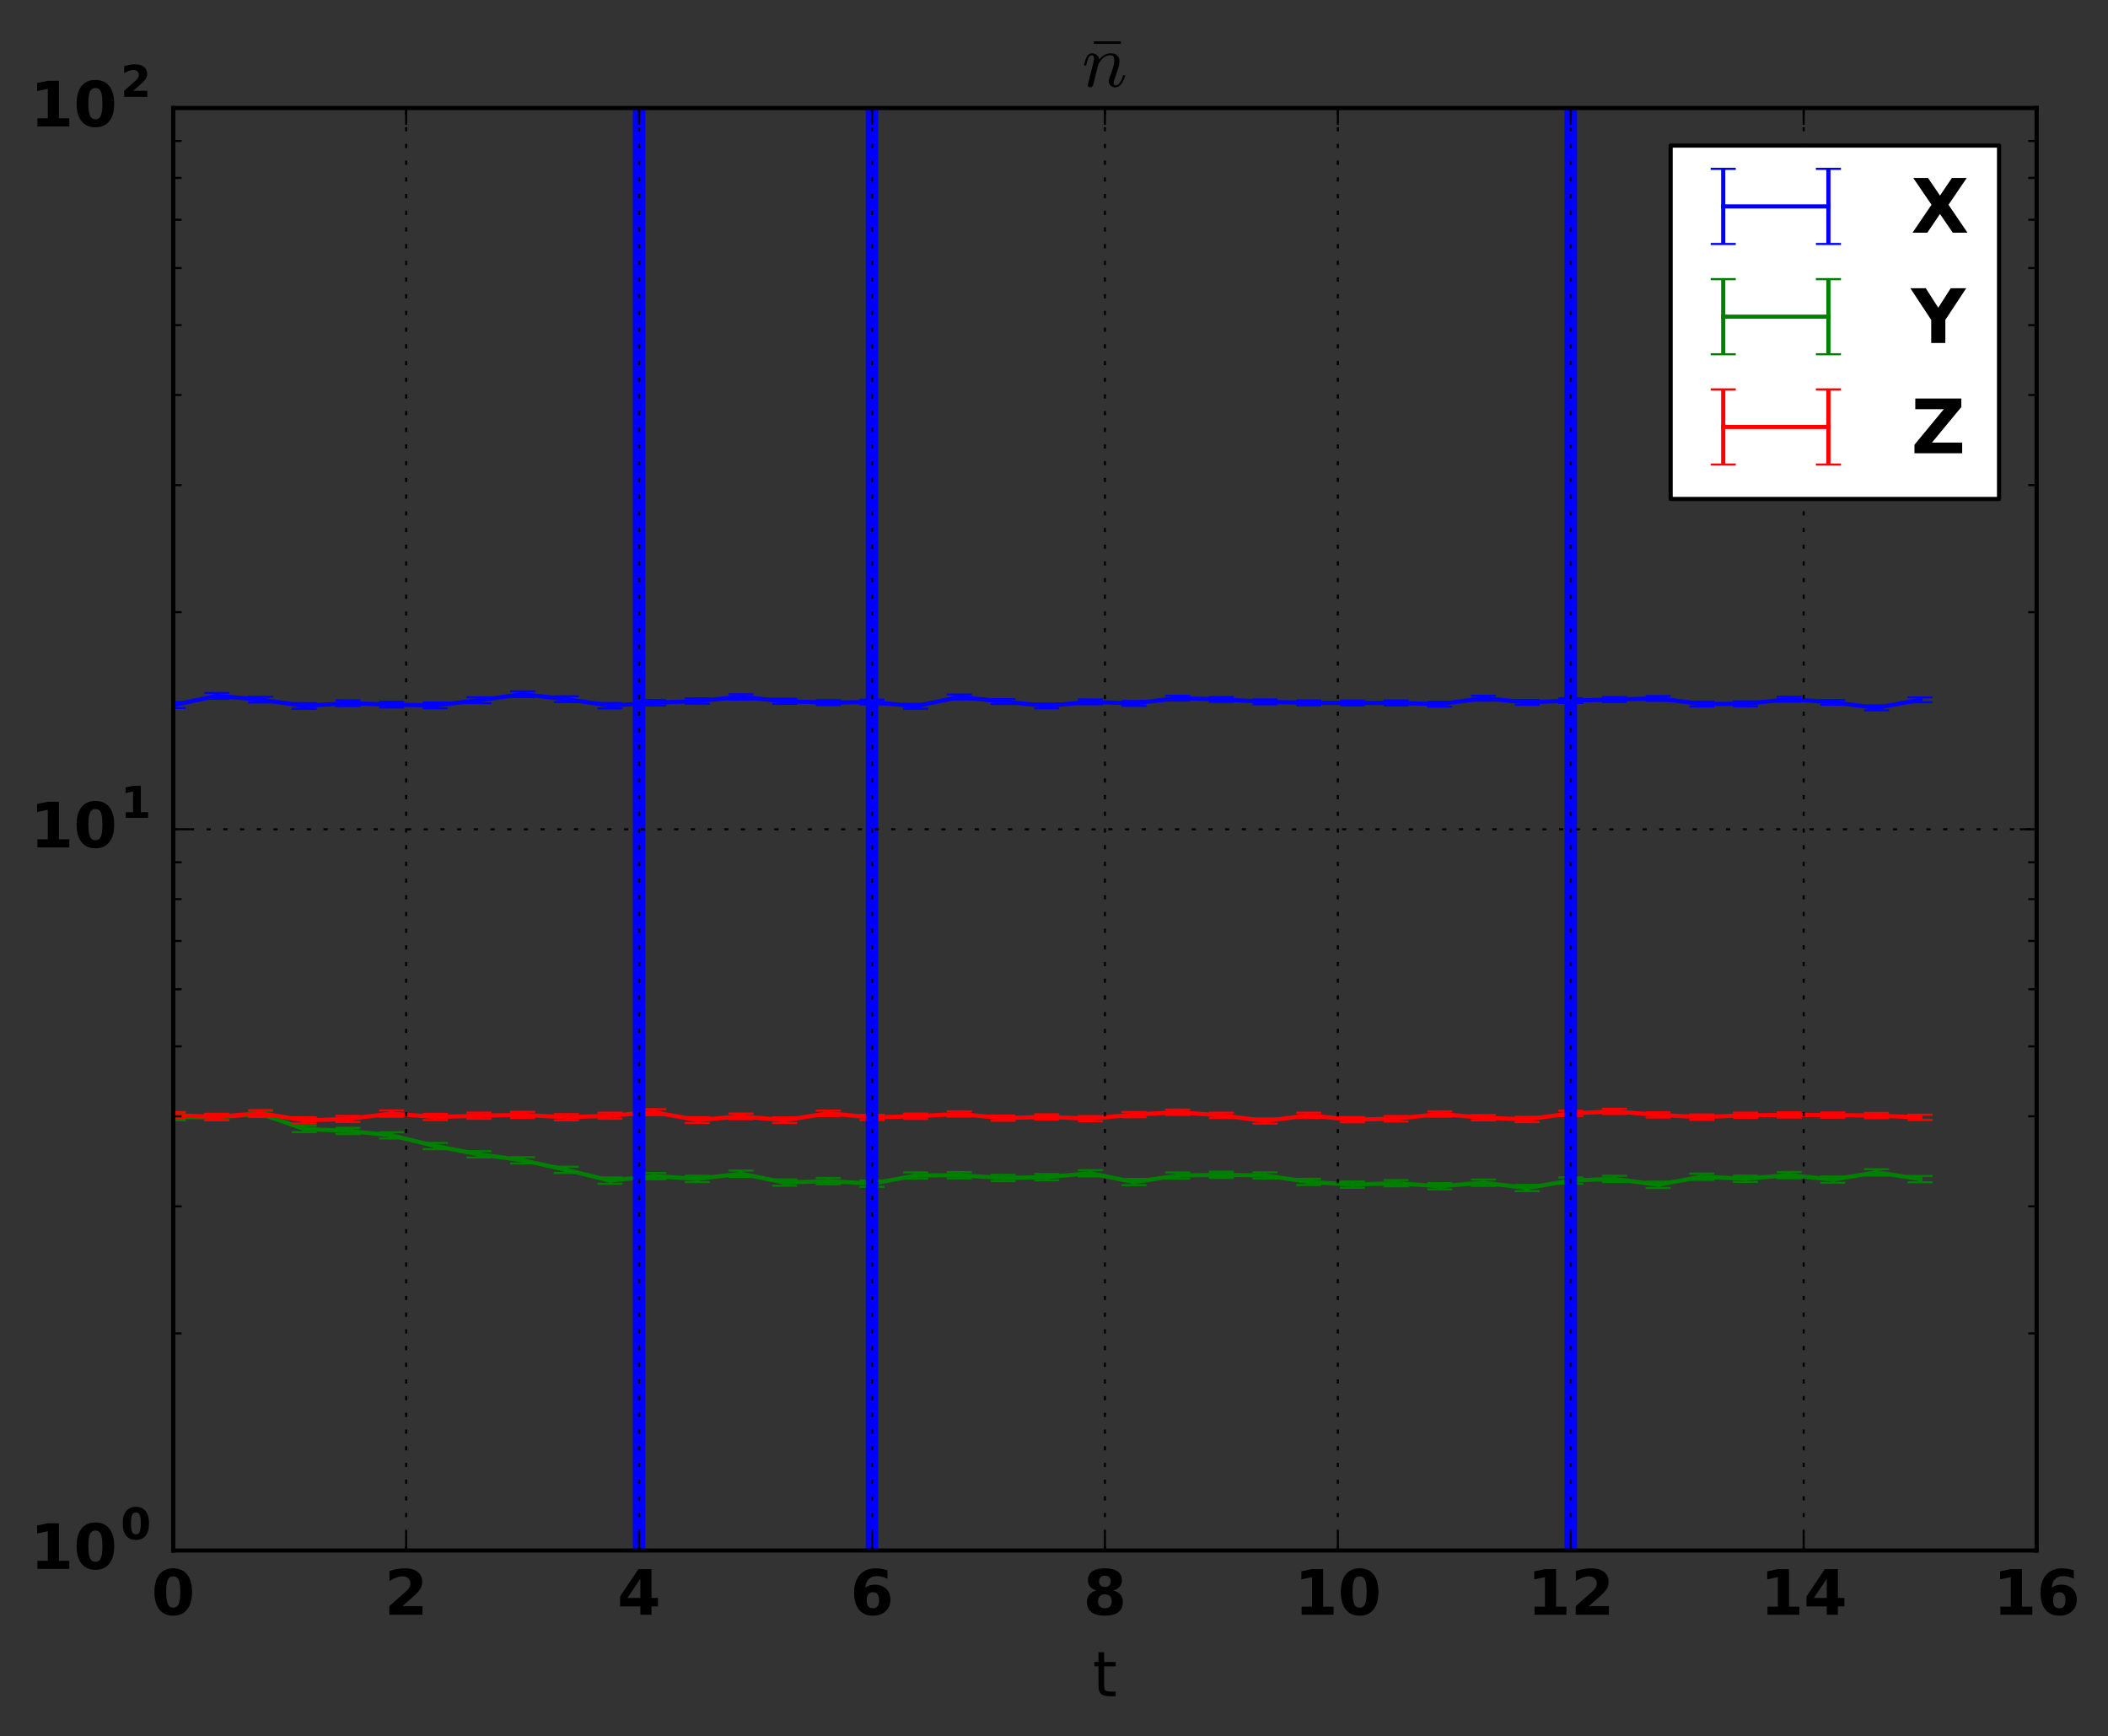 <?xml version="1.0" encoding="utf-8" standalone="no"?>
<!DOCTYPE svg PUBLIC "-//W3C//DTD SVG 1.1//EN"
  "http://www.w3.org/Graphics/SVG/1.1/DTD/svg11.dtd">
<!-- Created with matplotlib (http://matplotlib.org/) -->
<svg height="416pt" version="1.1" viewBox="0 0 505 416" width="505pt" xmlns="http://www.w3.org/2000/svg" xmlns:xlink="http://www.w3.org/1999/xlink">
 <rect x="0" y="0" width="505" height="416" fill="#333333" stroke="none"/>
 <defs>
  <style type="text/css">
*{stroke-linecap:butt;stroke-linejoin:round;stroke-miterlimit:100000;}
  </style>
 </defs>
 <g id="figure_1">
  <g id="patch_1">
   <path d="M 0 416.712 
L 505.537 416.712 
L 505.537 0 
L 0 0 
z
" style="fill:none;"/>
  </g>
  <g id="axes_1">
   <g id="patch_2">
    <path d="M 41.5 371.477 
L 487.9 371.477 
L 487.9 25.877 
L 41.5 25.877 
z
" style="fill:none;"/>
   </g>
   <g id="LineCollection_1">
    <path clip-path="url(#pfa6a128b92)" d="M 41.5 169.627 
L 41.5 168.238 
" style="fill:none;stroke:#0000ff;"/>
    <path clip-path="url(#pfa6a128b92)" d="M 51.962 167.413 
L 51.962 166.028 
" style="fill:none;stroke:#0000ff;"/>
    <path clip-path="url(#pfa6a128b92)" d="M 62.425 168.301 
L 62.425 166.935 
" style="fill:none;stroke:#0000ff;"/>
    <path clip-path="url(#pfa6a128b92)" d="M 72.888 169.804 
L 72.888 168.444 
" style="fill:none;stroke:#0000ff;"/>
    <path clip-path="url(#pfa6a128b92)" d="M 83.35 169.143 
L 83.35 167.786 
" style="fill:none;stroke:#0000ff;"/>
    <path clip-path="url(#pfa6a128b92)" d="M 93.812 169.502 
L 93.812 168.126 
" style="fill:none;stroke:#0000ff;"/>
    <path clip-path="url(#pfa6a128b92)" d="M 104.275 169.695 
L 104.275 168.311 
" style="fill:none;stroke:#0000ff;"/>
    <path clip-path="url(#pfa6a128b92)" d="M 114.737 168.458 
L 114.737 167.077 
" style="fill:none;stroke:#0000ff;"/>
    <path clip-path="url(#pfa6a128b92)" d="M 125.2 167.017 
L 125.2 165.646 
" style="fill:none;stroke:#0000ff;"/>
    <path clip-path="url(#pfa6a128b92)" d="M 135.662 168.189 
L 135.662 166.821 
" style="fill:none;stroke:#0000ff;"/>
    <path clip-path="url(#pfa6a128b92)" d="M 146.125 169.722 
L 146.125 168.415 
" style="fill:none;stroke:#0000ff;"/>
    <path clip-path="url(#pfa6a128b92)" d="M 156.588 169.027 
L 156.588 167.72 
" style="fill:none;stroke:#0000ff;"/>
    <path clip-path="url(#pfa6a128b92)" d="M 167.05 168.6 
L 167.05 167.314 
" style="fill:none;stroke:#0000ff;"/>
    <path clip-path="url(#pfa6a128b92)" d="M 177.512 167.602 
L 177.512 166.339 
" style="fill:none;stroke:#0000ff;"/>
    <path clip-path="url(#pfa6a128b92)" d="M 187.975 168.617 
L 187.975 167.409 
" style="fill:none;stroke:#0000ff;"/>
    <path clip-path="url(#pfa6a128b92)" d="M 198.438 168.935 
L 198.438 167.74 
" style="fill:none;stroke:#0000ff;"/>
    <path clip-path="url(#pfa6a128b92)" d="M 208.9 168.77 
L 208.9 167.616 
" style="fill:none;stroke:#0000ff;"/>
    <path clip-path="url(#pfa6a128b92)" d="M 219.363 169.797 
L 219.363 168.628 
" style="fill:none;stroke:#0000ff;"/>
    <path clip-path="url(#pfa6a128b92)" d="M 229.825 167.574 
L 229.825 166.406 
" style="fill:none;stroke:#0000ff;"/>
    <path clip-path="url(#pfa6a128b92)" d="M 240.287 168.646 
L 240.287 167.505 
" style="fill:none;stroke:#0000ff;"/>
    <path clip-path="url(#pfa6a128b92)" d="M 250.75 169.702 
L 250.75 168.553 
" style="fill:none;stroke:#0000ff;"/>
    <path clip-path="url(#pfa6a128b92)" d="M 261.212 168.717 
L 261.212 167.579 
" style="fill:none;stroke:#0000ff;"/>
    <path clip-path="url(#pfa6a128b92)" d="M 271.675 169.102 
L 271.675 167.952 
" style="fill:none;stroke:#0000ff;"/>
    <path clip-path="url(#pfa6a128b92)" d="M 282.137 167.835 
L 282.137 166.68 
" style="fill:none;stroke:#0000ff;"/>
    <path clip-path="url(#pfa6a128b92)" d="M 292.6 168.153 
L 292.6 166.992 
" style="fill:none;stroke:#0000ff;"/>
    <path clip-path="url(#pfa6a128b92)" d="M 303.062 168.734 
L 303.062 167.565 
" style="fill:none;stroke:#0000ff;"/>
    <path clip-path="url(#pfa6a128b92)" d="M 313.525 168.974 
L 313.525 167.796 
" style="fill:none;stroke:#0000ff;"/>
    <path clip-path="url(#pfa6a128b92)" d="M 323.988 169.005 
L 323.988 167.838 
" style="fill:none;stroke:#0000ff;"/>
    <path clip-path="url(#pfa6a128b92)" d="M 334.45 169.004 
L 334.45 167.805 
" style="fill:none;stroke:#0000ff;"/>
    <path clip-path="url(#pfa6a128b92)" d="M 344.913 169.29 
L 344.913 168.117 
" style="fill:none;stroke:#0000ff;"/>
    <path clip-path="url(#pfa6a128b92)" d="M 355.375 167.873 
L 355.375 166.694 
" style="fill:none;stroke:#0000ff;"/>
    <path clip-path="url(#pfa6a128b92)" d="M 365.837 168.853 
L 365.837 167.698 
" style="fill:none;stroke:#0000ff;"/>
    <path clip-path="url(#pfa6a128b92)" d="M 376.3 168.42 
L 376.3 167.273 
" style="fill:none;stroke:#0000ff;"/>
    <path clip-path="url(#pfa6a128b92)" d="M 386.762 168.174 
L 386.762 167.013 
" style="fill:none;stroke:#0000ff;"/>
    <path clip-path="url(#pfa6a128b92)" d="M 397.225 167.906 
L 397.225 166.766 
" style="fill:none;stroke:#0000ff;"/>
    <path clip-path="url(#pfa6a128b92)" d="M 407.688 169.244 
L 407.688 168.084 
" style="fill:none;stroke:#0000ff;"/>
    <path clip-path="url(#pfa6a128b92)" d="M 418.15 169.196 
L 418.15 168.047 
" style="fill:none;stroke:#0000ff;"/>
    <path clip-path="url(#pfa6a128b92)" d="M 428.613 168.092 
L 428.613 166.935 
" style="fill:none;stroke:#0000ff;"/>
    <path clip-path="url(#pfa6a128b92)" d="M 439.075 168.841 
L 439.075 167.704 
" style="fill:none;stroke:#0000ff;"/>
    <path clip-path="url(#pfa6a128b92)" d="M 449.538 170.179 
L 449.538 169.006 
" style="fill:none;stroke:#0000ff;"/>
    <path clip-path="url(#pfa6a128b92)" d="M 460 168.244 
L 460 167.086 
" style="fill:none;stroke:#0000ff;"/>
   </g>
   <g id="LineCollection_2">
    <path clip-path="url(#pfa6a128b92)" d="M 41.5 268.388 
L 41.5 266.887 
" style="fill:none;stroke:#008000;"/>
    <path clip-path="url(#pfa6a128b92)" d="M 51.962 268.425 
L 51.962 266.926 
" style="fill:none;stroke:#008000;"/>
    <path clip-path="url(#pfa6a128b92)" d="M 62.425 267.616 
L 62.425 266.116 
" style="fill:none;stroke:#008000;"/>
    <path clip-path="url(#pfa6a128b92)" d="M 72.888 271.236 
L 72.888 269.735 
" style="fill:none;stroke:#008000;"/>
    <path clip-path="url(#pfa6a128b92)" d="M 83.35 271.714 
L 83.35 270.213 
" style="fill:none;stroke:#008000;"/>
    <path clip-path="url(#pfa6a128b92)" d="M 93.812 272.764 
L 93.812 271.267 
" style="fill:none;stroke:#008000;"/>
    <path clip-path="url(#pfa6a128b92)" d="M 104.275 275.324 
L 104.275 273.825 
" style="fill:none;stroke:#008000;"/>
    <path clip-path="url(#pfa6a128b92)" d="M 114.737 277.302 
L 114.737 275.802 
" style="fill:none;stroke:#008000;"/>
    <path clip-path="url(#pfa6a128b92)" d="M 125.2 278.73 
L 125.2 277.229 
" style="fill:none;stroke:#008000;"/>
    <path clip-path="url(#pfa6a128b92)" d="M 135.662 281.027 
L 135.662 279.526 
" style="fill:none;stroke:#008000;"/>
    <path clip-path="url(#pfa6a128b92)" d="M 146.125 283.596 
L 146.125 282.095 
" style="fill:none;stroke:#008000;"/>
    <path clip-path="url(#pfa6a128b92)" d="M 156.588 282.528 
L 156.588 281.028 
" style="fill:none;stroke:#008000;"/>
    <path clip-path="url(#pfa6a128b92)" d="M 167.05 283.193 
L 167.05 281.692 
" style="fill:none;stroke:#008000;"/>
    <path clip-path="url(#pfa6a128b92)" d="M 177.512 281.955 
L 177.512 280.454 
" style="fill:none;stroke:#008000;"/>
    <path clip-path="url(#pfa6a128b92)" d="M 187.975 284.073 
L 187.975 282.572 
" style="fill:none;stroke:#008000;"/>
    <path clip-path="url(#pfa6a128b92)" d="M 198.438 283.734 
L 198.438 282.233 
" style="fill:none;stroke:#008000;"/>
    <path clip-path="url(#pfa6a128b92)" d="M 208.9 284.34 
L 208.9 282.839 
" style="fill:none;stroke:#008000;"/>
    <path clip-path="url(#pfa6a128b92)" d="M 219.363 282.388 
L 219.363 280.887 
" style="fill:none;stroke:#008000;"/>
    <path clip-path="url(#pfa6a128b92)" d="M 229.825 282.321 
L 229.825 280.82 
" style="fill:none;stroke:#008000;"/>
    <path clip-path="url(#pfa6a128b92)" d="M 240.287 282.98 
L 240.287 281.48 
" style="fill:none;stroke:#008000;"/>
    <path clip-path="url(#pfa6a128b92)" d="M 250.75 282.775 
L 250.75 281.274 
" style="fill:none;stroke:#008000;"/>
    <path clip-path="url(#pfa6a128b92)" d="M 261.212 281.853 
L 261.212 280.353 
" style="fill:none;stroke:#008000;"/>
    <path clip-path="url(#pfa6a128b92)" d="M 271.675 283.947 
L 271.675 282.446 
" style="fill:none;stroke:#008000;"/>
    <path clip-path="url(#pfa6a128b92)" d="M 282.137 282.401 
L 282.137 280.9 
" style="fill:none;stroke:#008000;"/>
    <path clip-path="url(#pfa6a128b92)" d="M 292.6 282.213 
L 292.6 280.712 
" style="fill:none;stroke:#008000;"/>
    <path clip-path="url(#pfa6a128b92)" d="M 303.062 282.369 
L 303.062 280.868 
" style="fill:none;stroke:#008000;"/>
    <path clip-path="url(#pfa6a128b92)" d="M 313.525 283.915 
L 313.525 282.414 
" style="fill:none;stroke:#008000;"/>
    <path clip-path="url(#pfa6a128b92)" d="M 323.988 284.574 
L 323.988 283.073 
" style="fill:none;stroke:#008000;"/>
    <path clip-path="url(#pfa6a128b92)" d="M 334.45 284.224 
L 334.45 282.723 
" style="fill:none;stroke:#008000;"/>
    <path clip-path="url(#pfa6a128b92)" d="M 344.913 284.955 
L 344.913 283.454 
" style="fill:none;stroke:#008000;"/>
    <path clip-path="url(#pfa6a128b92)" d="M 355.375 284.111 
L 355.375 282.61 
" style="fill:none;stroke:#008000;"/>
    <path clip-path="url(#pfa6a128b92)" d="M 365.837 285.381 
L 365.837 283.88 
" style="fill:none;stroke:#008000;"/>
    <path clip-path="url(#pfa6a128b92)" d="M 376.3 283.595 
L 376.3 282.094 
" style="fill:none;stroke:#008000;"/>
    <path clip-path="url(#pfa6a128b92)" d="M 386.762 283.189 
L 386.762 281.688 
" style="fill:none;stroke:#008000;"/>
    <path clip-path="url(#pfa6a128b92)" d="M 397.225 284.607 
L 397.225 283.106 
" style="fill:none;stroke:#008000;"/>
    <path clip-path="url(#pfa6a128b92)" d="M 407.688 282.674 
L 407.688 281.173 
" style="fill:none;stroke:#008000;"/>
    <path clip-path="url(#pfa6a128b92)" d="M 418.15 283.155 
L 418.15 281.654 
" style="fill:none;stroke:#008000;"/>
    <path clip-path="url(#pfa6a128b92)" d="M 428.613 282.295 
L 428.613 280.794 
" style="fill:none;stroke:#008000;"/>
    <path clip-path="url(#pfa6a128b92)" d="M 439.075 283.373 
L 439.075 281.873 
" style="fill:none;stroke:#008000;"/>
    <path clip-path="url(#pfa6a128b92)" d="M 449.538 281.623 
L 449.538 280.122 
" style="fill:none;stroke:#008000;"/>
    <path clip-path="url(#pfa6a128b92)" d="M 460 283.251 
L 460 281.75 
" style="fill:none;stroke:#008000;"/>
   </g>
   <g id="LineCollection_3">
    <path clip-path="url(#pfa6a128b92)" d="M 41.5 267.93 
L 41.5 266.435 
" style="fill:none;stroke:#ff0000;"/>
    <path clip-path="url(#pfa6a128b92)" d="M 51.962 268.341 
L 51.962 266.84 
" style="fill:none;stroke:#ff0000;"/>
    <path clip-path="url(#pfa6a128b92)" d="M 62.425 267.455 
L 62.425 265.955 
" style="fill:none;stroke:#ff0000;"/>
    <path clip-path="url(#pfa6a128b92)" d="M 72.888 269.183 
L 72.888 267.683 
" style="fill:none;stroke:#ff0000;"/>
    <path clip-path="url(#pfa6a128b92)" d="M 83.35 268.819 
L 83.35 267.352 
" style="fill:none;stroke:#ff0000;"/>
    <path clip-path="url(#pfa6a128b92)" d="M 93.812 267.556 
L 93.812 266.055 
" style="fill:none;stroke:#ff0000;"/>
    <path clip-path="url(#pfa6a128b92)" d="M 104.275 268.364 
L 104.275 266.863 
" style="fill:none;stroke:#ff0000;"/>
    <path clip-path="url(#pfa6a128b92)" d="M 114.737 268.035 
L 114.737 266.571 
" style="fill:none;stroke:#ff0000;"/>
    <path clip-path="url(#pfa6a128b92)" d="M 125.2 267.846 
L 125.2 266.38 
" style="fill:none;stroke:#ff0000;"/>
    <path clip-path="url(#pfa6a128b92)" d="M 135.662 268.412 
L 135.662 266.927 
" style="fill:none;stroke:#ff0000;"/>
    <path clip-path="url(#pfa6a128b92)" d="M 146.125 268.028 
L 146.125 266.585 
" style="fill:none;stroke:#ff0000;"/>
    <path clip-path="url(#pfa6a128b92)" d="M 156.588 267.171 
L 156.588 265.744 
" style="fill:none;stroke:#ff0000;"/>
    <path clip-path="url(#pfa6a128b92)" d="M 167.05 269.04 
L 167.05 267.67 
" style="fill:none;stroke:#ff0000;"/>
    <path clip-path="url(#pfa6a128b92)" d="M 177.512 268.143 
L 177.512 266.807 
" style="fill:none;stroke:#ff0000;"/>
    <path clip-path="url(#pfa6a128b92)" d="M 187.975 269.041 
L 187.975 267.717 
" style="fill:none;stroke:#ff0000;"/>
    <path clip-path="url(#pfa6a128b92)" d="M 198.438 267.38 
L 198.438 266.095 
" style="fill:none;stroke:#ff0000;"/>
    <path clip-path="url(#pfa6a128b92)" d="M 208.9 268.344 
L 208.9 267.092 
" style="fill:none;stroke:#ff0000;"/>
    <path clip-path="url(#pfa6a128b92)" d="M 219.363 268.07 
L 219.363 266.804 
" style="fill:none;stroke:#ff0000;"/>
    <path clip-path="url(#pfa6a128b92)" d="M 229.825 267.522 
L 229.825 266.254 
" style="fill:none;stroke:#ff0000;"/>
    <path clip-path="url(#pfa6a128b92)" d="M 240.287 268.51 
L 240.287 267.259 
" style="fill:none;stroke:#ff0000;"/>
    <path clip-path="url(#pfa6a128b92)" d="M 250.75 268.21 
L 250.75 266.976 
" style="fill:none;stroke:#ff0000;"/>
    <path clip-path="url(#pfa6a128b92)" d="M 261.212 268.639 
L 261.212 267.405 
" style="fill:none;stroke:#ff0000;"/>
    <path clip-path="url(#pfa6a128b92)" d="M 271.675 267.666 
L 271.675 266.419 
" style="fill:none;stroke:#ff0000;"/>
    <path clip-path="url(#pfa6a128b92)" d="M 282.137 267.107 
L 282.137 265.839 
" style="fill:none;stroke:#ff0000;"/>
    <path clip-path="url(#pfa6a128b92)" d="M 292.6 267.865 
L 292.6 266.581 
" style="fill:none;stroke:#ff0000;"/>
    <path clip-path="url(#pfa6a128b92)" d="M 303.062 269.193 
L 303.062 267.94 
" style="fill:none;stroke:#ff0000;"/>
    <path clip-path="url(#pfa6a128b92)" d="M 313.525 267.874 
L 313.525 266.583 
" style="fill:none;stroke:#ff0000;"/>
    <path clip-path="url(#pfa6a128b92)" d="M 323.988 268.886 
L 323.988 267.636 
" style="fill:none;stroke:#ff0000;"/>
    <path clip-path="url(#pfa6a128b92)" d="M 334.45 268.692 
L 334.45 267.375 
" style="fill:none;stroke:#ff0000;"/>
    <path clip-path="url(#pfa6a128b92)" d="M 344.913 267.534 
L 344.913 266.254 
" style="fill:none;stroke:#ff0000;"/>
    <path clip-path="url(#pfa6a128b92)" d="M 355.375 268.421 
L 355.375 267.147 
" style="fill:none;stroke:#ff0000;"/>
    <path clip-path="url(#pfa6a128b92)" d="M 365.837 268.826 
L 365.837 267.564 
" style="fill:none;stroke:#ff0000;"/>
    <path clip-path="url(#pfa6a128b92)" d="M 376.3 267.375 
L 376.3 266.129 
" style="fill:none;stroke:#ff0000;"/>
    <path clip-path="url(#pfa6a128b92)" d="M 386.762 266.9 
L 386.762 265.649 
" style="fill:none;stroke:#ff0000;"/>
    <path clip-path="url(#pfa6a128b92)" d="M 397.225 267.746 
L 397.225 266.495 
" style="fill:none;stroke:#ff0000;"/>
    <path clip-path="url(#pfa6a128b92)" d="M 407.688 268.286 
L 407.688 267.01 
" style="fill:none;stroke:#ff0000;"/>
    <path clip-path="url(#pfa6a128b92)" d="M 418.15 267.836 
L 418.15 266.568 
" style="fill:none;stroke:#ff0000;"/>
    <path clip-path="url(#pfa6a128b92)" d="M 428.613 267.749 
L 428.613 266.499 
" style="fill:none;stroke:#ff0000;"/>
    <path clip-path="url(#pfa6a128b92)" d="M 439.075 267.78 
L 439.075 266.522 
" style="fill:none;stroke:#ff0000;"/>
    <path clip-path="url(#pfa6a128b92)" d="M 449.538 267.916 
L 449.538 266.653 
" style="fill:none;stroke:#ff0000;"/>
    <path clip-path="url(#pfa6a128b92)" d="M 460 268.337 
L 460 267.07 
" style="fill:none;stroke:#ff0000;"/>
   </g>
   <g id="line2d_1">
    <defs>
     <path d="M 3 0 
L -3 -0 
" id="m5569e17f13" style="stroke:#0000ff;stroke-width:0.5;"/>
    </defs>
    <g clip-path="url(#pfa6a128b92)">
     <use style="fill:#0000ff;stroke:#0000ff;stroke-width:0.5;" x="41.5" xlink:href="#m5569e17f13" y="169.627"/>
     <use style="fill:#0000ff;stroke:#0000ff;stroke-width:0.5;" x="51.962" xlink:href="#m5569e17f13" y="167.413"/>
     <use style="fill:#0000ff;stroke:#0000ff;stroke-width:0.5;" x="62.425" xlink:href="#m5569e17f13" y="168.301"/>
     <use style="fill:#0000ff;stroke:#0000ff;stroke-width:0.5;" x="72.888" xlink:href="#m5569e17f13" y="169.804"/>
     <use style="fill:#0000ff;stroke:#0000ff;stroke-width:0.5;" x="83.35" xlink:href="#m5569e17f13" y="169.143"/>
     <use style="fill:#0000ff;stroke:#0000ff;stroke-width:0.5;" x="93.812" xlink:href="#m5569e17f13" y="169.502"/>
     <use style="fill:#0000ff;stroke:#0000ff;stroke-width:0.5;" x="104.275" xlink:href="#m5569e17f13" y="169.695"/>
     <use style="fill:#0000ff;stroke:#0000ff;stroke-width:0.5;" x="114.737" xlink:href="#m5569e17f13" y="168.458"/>
     <use style="fill:#0000ff;stroke:#0000ff;stroke-width:0.5;" x="125.2" xlink:href="#m5569e17f13" y="167.017"/>
     <use style="fill:#0000ff;stroke:#0000ff;stroke-width:0.5;" x="135.662" xlink:href="#m5569e17f13" y="168.189"/>
     <use style="fill:#0000ff;stroke:#0000ff;stroke-width:0.5;" x="146.125" xlink:href="#m5569e17f13" y="169.722"/>
     <use style="fill:#0000ff;stroke:#0000ff;stroke-width:0.5;" x="156.588" xlink:href="#m5569e17f13" y="169.027"/>
     <use style="fill:#0000ff;stroke:#0000ff;stroke-width:0.5;" x="167.05" xlink:href="#m5569e17f13" y="168.6"/>
     <use style="fill:#0000ff;stroke:#0000ff;stroke-width:0.5;" x="177.512" xlink:href="#m5569e17f13" y="167.602"/>
     <use style="fill:#0000ff;stroke:#0000ff;stroke-width:0.5;" x="187.975" xlink:href="#m5569e17f13" y="168.617"/>
     <use style="fill:#0000ff;stroke:#0000ff;stroke-width:0.5;" x="198.438" xlink:href="#m5569e17f13" y="168.935"/>
     <use style="fill:#0000ff;stroke:#0000ff;stroke-width:0.5;" x="208.9" xlink:href="#m5569e17f13" y="168.77"/>
     <use style="fill:#0000ff;stroke:#0000ff;stroke-width:0.5;" x="219.363" xlink:href="#m5569e17f13" y="169.797"/>
     <use style="fill:#0000ff;stroke:#0000ff;stroke-width:0.5;" x="229.825" xlink:href="#m5569e17f13" y="167.574"/>
     <use style="fill:#0000ff;stroke:#0000ff;stroke-width:0.5;" x="240.287" xlink:href="#m5569e17f13" y="168.646"/>
     <use style="fill:#0000ff;stroke:#0000ff;stroke-width:0.5;" x="250.75" xlink:href="#m5569e17f13" y="169.702"/>
     <use style="fill:#0000ff;stroke:#0000ff;stroke-width:0.5;" x="261.212" xlink:href="#m5569e17f13" y="168.717"/>
     <use style="fill:#0000ff;stroke:#0000ff;stroke-width:0.5;" x="271.675" xlink:href="#m5569e17f13" y="169.102"/>
     <use style="fill:#0000ff;stroke:#0000ff;stroke-width:0.5;" x="282.137" xlink:href="#m5569e17f13" y="167.835"/>
     <use style="fill:#0000ff;stroke:#0000ff;stroke-width:0.5;" x="292.6" xlink:href="#m5569e17f13" y="168.153"/>
     <use style="fill:#0000ff;stroke:#0000ff;stroke-width:0.5;" x="303.062" xlink:href="#m5569e17f13" y="168.734"/>
     <use style="fill:#0000ff;stroke:#0000ff;stroke-width:0.5;" x="313.525" xlink:href="#m5569e17f13" y="168.974"/>
     <use style="fill:#0000ff;stroke:#0000ff;stroke-width:0.5;" x="323.988" xlink:href="#m5569e17f13" y="169.005"/>
     <use style="fill:#0000ff;stroke:#0000ff;stroke-width:0.5;" x="334.45" xlink:href="#m5569e17f13" y="169.004"/>
     <use style="fill:#0000ff;stroke:#0000ff;stroke-width:0.5;" x="344.913" xlink:href="#m5569e17f13" y="169.29"/>
     <use style="fill:#0000ff;stroke:#0000ff;stroke-width:0.5;" x="355.375" xlink:href="#m5569e17f13" y="167.873"/>
     <use style="fill:#0000ff;stroke:#0000ff;stroke-width:0.5;" x="365.837" xlink:href="#m5569e17f13" y="168.853"/>
     <use style="fill:#0000ff;stroke:#0000ff;stroke-width:0.5;" x="376.3" xlink:href="#m5569e17f13" y="168.42"/>
     <use style="fill:#0000ff;stroke:#0000ff;stroke-width:0.5;" x="386.762" xlink:href="#m5569e17f13" y="168.174"/>
     <use style="fill:#0000ff;stroke:#0000ff;stroke-width:0.5;" x="397.225" xlink:href="#m5569e17f13" y="167.906"/>
     <use style="fill:#0000ff;stroke:#0000ff;stroke-width:0.5;" x="407.688" xlink:href="#m5569e17f13" y="169.244"/>
     <use style="fill:#0000ff;stroke:#0000ff;stroke-width:0.5;" x="418.15" xlink:href="#m5569e17f13" y="169.196"/>
     <use style="fill:#0000ff;stroke:#0000ff;stroke-width:0.5;" x="428.613" xlink:href="#m5569e17f13" y="168.092"/>
     <use style="fill:#0000ff;stroke:#0000ff;stroke-width:0.5;" x="439.075" xlink:href="#m5569e17f13" y="168.841"/>
     <use style="fill:#0000ff;stroke:#0000ff;stroke-width:0.5;" x="449.538" xlink:href="#m5569e17f13" y="170.179"/>
     <use style="fill:#0000ff;stroke:#0000ff;stroke-width:0.5;" x="460.0" xlink:href="#m5569e17f13" y="168.244"/>
    </g>
   </g>
   <g id="line2d_2">
    <g clip-path="url(#pfa6a128b92)">
     <use style="fill:#0000ff;stroke:#0000ff;stroke-width:0.5;" x="41.5" xlink:href="#m5569e17f13" y="168.238"/>
     <use style="fill:#0000ff;stroke:#0000ff;stroke-width:0.5;" x="51.962" xlink:href="#m5569e17f13" y="166.028"/>
     <use style="fill:#0000ff;stroke:#0000ff;stroke-width:0.5;" x="62.425" xlink:href="#m5569e17f13" y="166.935"/>
     <use style="fill:#0000ff;stroke:#0000ff;stroke-width:0.5;" x="72.888" xlink:href="#m5569e17f13" y="168.444"/>
     <use style="fill:#0000ff;stroke:#0000ff;stroke-width:0.5;" x="83.35" xlink:href="#m5569e17f13" y="167.786"/>
     <use style="fill:#0000ff;stroke:#0000ff;stroke-width:0.5;" x="93.812" xlink:href="#m5569e17f13" y="168.126"/>
     <use style="fill:#0000ff;stroke:#0000ff;stroke-width:0.5;" x="104.275" xlink:href="#m5569e17f13" y="168.311"/>
     <use style="fill:#0000ff;stroke:#0000ff;stroke-width:0.5;" x="114.737" xlink:href="#m5569e17f13" y="167.077"/>
     <use style="fill:#0000ff;stroke:#0000ff;stroke-width:0.5;" x="125.2" xlink:href="#m5569e17f13" y="165.646"/>
     <use style="fill:#0000ff;stroke:#0000ff;stroke-width:0.5;" x="135.662" xlink:href="#m5569e17f13" y="166.821"/>
     <use style="fill:#0000ff;stroke:#0000ff;stroke-width:0.5;" x="146.125" xlink:href="#m5569e17f13" y="168.415"/>
     <use style="fill:#0000ff;stroke:#0000ff;stroke-width:0.5;" x="156.588" xlink:href="#m5569e17f13" y="167.72"/>
     <use style="fill:#0000ff;stroke:#0000ff;stroke-width:0.5;" x="167.05" xlink:href="#m5569e17f13" y="167.314"/>
     <use style="fill:#0000ff;stroke:#0000ff;stroke-width:0.5;" x="177.512" xlink:href="#m5569e17f13" y="166.339"/>
     <use style="fill:#0000ff;stroke:#0000ff;stroke-width:0.5;" x="187.975" xlink:href="#m5569e17f13" y="167.409"/>
     <use style="fill:#0000ff;stroke:#0000ff;stroke-width:0.5;" x="198.438" xlink:href="#m5569e17f13" y="167.74"/>
     <use style="fill:#0000ff;stroke:#0000ff;stroke-width:0.5;" x="208.9" xlink:href="#m5569e17f13" y="167.616"/>
     <use style="fill:#0000ff;stroke:#0000ff;stroke-width:0.5;" x="219.363" xlink:href="#m5569e17f13" y="168.628"/>
     <use style="fill:#0000ff;stroke:#0000ff;stroke-width:0.5;" x="229.825" xlink:href="#m5569e17f13" y="166.406"/>
     <use style="fill:#0000ff;stroke:#0000ff;stroke-width:0.5;" x="240.287" xlink:href="#m5569e17f13" y="167.505"/>
     <use style="fill:#0000ff;stroke:#0000ff;stroke-width:0.5;" x="250.75" xlink:href="#m5569e17f13" y="168.553"/>
     <use style="fill:#0000ff;stroke:#0000ff;stroke-width:0.5;" x="261.212" xlink:href="#m5569e17f13" y="167.579"/>
     <use style="fill:#0000ff;stroke:#0000ff;stroke-width:0.5;" x="271.675" xlink:href="#m5569e17f13" y="167.952"/>
     <use style="fill:#0000ff;stroke:#0000ff;stroke-width:0.5;" x="282.137" xlink:href="#m5569e17f13" y="166.68"/>
     <use style="fill:#0000ff;stroke:#0000ff;stroke-width:0.5;" x="292.6" xlink:href="#m5569e17f13" y="166.992"/>
     <use style="fill:#0000ff;stroke:#0000ff;stroke-width:0.5;" x="303.062" xlink:href="#m5569e17f13" y="167.565"/>
     <use style="fill:#0000ff;stroke:#0000ff;stroke-width:0.5;" x="313.525" xlink:href="#m5569e17f13" y="167.796"/>
     <use style="fill:#0000ff;stroke:#0000ff;stroke-width:0.5;" x="323.988" xlink:href="#m5569e17f13" y="167.838"/>
     <use style="fill:#0000ff;stroke:#0000ff;stroke-width:0.5;" x="334.45" xlink:href="#m5569e17f13" y="167.805"/>
     <use style="fill:#0000ff;stroke:#0000ff;stroke-width:0.5;" x="344.913" xlink:href="#m5569e17f13" y="168.117"/>
     <use style="fill:#0000ff;stroke:#0000ff;stroke-width:0.5;" x="355.375" xlink:href="#m5569e17f13" y="166.694"/>
     <use style="fill:#0000ff;stroke:#0000ff;stroke-width:0.5;" x="365.837" xlink:href="#m5569e17f13" y="167.698"/>
     <use style="fill:#0000ff;stroke:#0000ff;stroke-width:0.5;" x="376.3" xlink:href="#m5569e17f13" y="167.273"/>
     <use style="fill:#0000ff;stroke:#0000ff;stroke-width:0.5;" x="386.762" xlink:href="#m5569e17f13" y="167.013"/>
     <use style="fill:#0000ff;stroke:#0000ff;stroke-width:0.5;" x="397.225" xlink:href="#m5569e17f13" y="166.766"/>
     <use style="fill:#0000ff;stroke:#0000ff;stroke-width:0.5;" x="407.688" xlink:href="#m5569e17f13" y="168.084"/>
     <use style="fill:#0000ff;stroke:#0000ff;stroke-width:0.5;" x="418.15" xlink:href="#m5569e17f13" y="168.047"/>
     <use style="fill:#0000ff;stroke:#0000ff;stroke-width:0.5;" x="428.613" xlink:href="#m5569e17f13" y="166.935"/>
     <use style="fill:#0000ff;stroke:#0000ff;stroke-width:0.5;" x="439.075" xlink:href="#m5569e17f13" y="167.704"/>
     <use style="fill:#0000ff;stroke:#0000ff;stroke-width:0.5;" x="449.538" xlink:href="#m5569e17f13" y="169.006"/>
     <use style="fill:#0000ff;stroke:#0000ff;stroke-width:0.5;" x="460.0" xlink:href="#m5569e17f13" y="167.086"/>
    </g>
   </g>
   <g id="line2d_3">
    <path clip-path="url(#pfa6a128b92)" d="M 41.5 168.93 
L 51.962 166.718 
L 62.425 167.615 
L 72.888 169.121 
L 83.35 168.462 
L 93.812 168.811 
L 104.275 169 
L 114.737 167.764 
L 125.2 166.329 
L 135.662 167.502 
L 146.125 169.066 
L 156.588 168.371 
L 167.05 167.954 
L 177.512 166.968 
L 187.975 168.011 
L 198.438 168.335 
L 208.9 168.191 
L 219.363 169.21 
L 229.825 166.988 
L 240.287 168.073 
L 250.75 169.126 
L 261.212 168.146 
L 271.675 168.525 
L 282.137 167.255 
L 292.6 167.57 
L 303.062 168.147 
L 313.525 168.383 
L 323.988 168.419 
L 334.45 168.402 
L 344.913 168.702 
L 355.375 167.281 
L 365.837 168.273 
L 376.3 167.844 
L 386.762 167.591 
L 397.225 167.334 
L 407.688 168.662 
L 418.15 168.619 
L 428.613 167.511 
L 439.075 168.27 
L 449.538 169.59 
L 460 167.663 
" style="fill:none;stroke:#0000ff;stroke-linecap:square;"/>
   </g>
   <g id="line2d_4">
    <defs>
     <path d="M 3 0 
L -3 -0 
" id="mfef301cebc" style="stroke:#008000;stroke-width:0.5;"/>
    </defs>
    <g clip-path="url(#pfa6a128b92)">
     <use style="fill:#008000;stroke:#008000;stroke-width:0.5;" x="41.5" xlink:href="#mfef301cebc" y="268.388"/>
     <use style="fill:#008000;stroke:#008000;stroke-width:0.5;" x="51.962" xlink:href="#mfef301cebc" y="268.425"/>
     <use style="fill:#008000;stroke:#008000;stroke-width:0.5;" x="62.425" xlink:href="#mfef301cebc" y="267.616"/>
     <use style="fill:#008000;stroke:#008000;stroke-width:0.5;" x="72.888" xlink:href="#mfef301cebc" y="271.236"/>
     <use style="fill:#008000;stroke:#008000;stroke-width:0.5;" x="83.35" xlink:href="#mfef301cebc" y="271.714"/>
     <use style="fill:#008000;stroke:#008000;stroke-width:0.5;" x="93.812" xlink:href="#mfef301cebc" y="272.764"/>
     <use style="fill:#008000;stroke:#008000;stroke-width:0.5;" x="104.275" xlink:href="#mfef301cebc" y="275.324"/>
     <use style="fill:#008000;stroke:#008000;stroke-width:0.5;" x="114.737" xlink:href="#mfef301cebc" y="277.302"/>
     <use style="fill:#008000;stroke:#008000;stroke-width:0.5;" x="125.2" xlink:href="#mfef301cebc" y="278.73"/>
     <use style="fill:#008000;stroke:#008000;stroke-width:0.5;" x="135.662" xlink:href="#mfef301cebc" y="281.027"/>
     <use style="fill:#008000;stroke:#008000;stroke-width:0.5;" x="146.125" xlink:href="#mfef301cebc" y="283.596"/>
     <use style="fill:#008000;stroke:#008000;stroke-width:0.5;" x="156.588" xlink:href="#mfef301cebc" y="282.528"/>
     <use style="fill:#008000;stroke:#008000;stroke-width:0.5;" x="167.05" xlink:href="#mfef301cebc" y="283.193"/>
     <use style="fill:#008000;stroke:#008000;stroke-width:0.5;" x="177.512" xlink:href="#mfef301cebc" y="281.955"/>
     <use style="fill:#008000;stroke:#008000;stroke-width:0.5;" x="187.975" xlink:href="#mfef301cebc" y="284.073"/>
     <use style="fill:#008000;stroke:#008000;stroke-width:0.5;" x="198.438" xlink:href="#mfef301cebc" y="283.734"/>
     <use style="fill:#008000;stroke:#008000;stroke-width:0.5;" x="208.9" xlink:href="#mfef301cebc" y="284.34"/>
     <use style="fill:#008000;stroke:#008000;stroke-width:0.5;" x="219.363" xlink:href="#mfef301cebc" y="282.388"/>
     <use style="fill:#008000;stroke:#008000;stroke-width:0.5;" x="229.825" xlink:href="#mfef301cebc" y="282.321"/>
     <use style="fill:#008000;stroke:#008000;stroke-width:0.5;" x="240.287" xlink:href="#mfef301cebc" y="282.98"/>
     <use style="fill:#008000;stroke:#008000;stroke-width:0.5;" x="250.75" xlink:href="#mfef301cebc" y="282.775"/>
     <use style="fill:#008000;stroke:#008000;stroke-width:0.5;" x="261.212" xlink:href="#mfef301cebc" y="281.853"/>
     <use style="fill:#008000;stroke:#008000;stroke-width:0.5;" x="271.675" xlink:href="#mfef301cebc" y="283.947"/>
     <use style="fill:#008000;stroke:#008000;stroke-width:0.5;" x="282.137" xlink:href="#mfef301cebc" y="282.401"/>
     <use style="fill:#008000;stroke:#008000;stroke-width:0.5;" x="292.6" xlink:href="#mfef301cebc" y="282.213"/>
     <use style="fill:#008000;stroke:#008000;stroke-width:0.5;" x="303.062" xlink:href="#mfef301cebc" y="282.369"/>
     <use style="fill:#008000;stroke:#008000;stroke-width:0.5;" x="313.525" xlink:href="#mfef301cebc" y="283.915"/>
     <use style="fill:#008000;stroke:#008000;stroke-width:0.5;" x="323.988" xlink:href="#mfef301cebc" y="284.574"/>
     <use style="fill:#008000;stroke:#008000;stroke-width:0.5;" x="334.45" xlink:href="#mfef301cebc" y="284.224"/>
     <use style="fill:#008000;stroke:#008000;stroke-width:0.5;" x="344.913" xlink:href="#mfef301cebc" y="284.955"/>
     <use style="fill:#008000;stroke:#008000;stroke-width:0.5;" x="355.375" xlink:href="#mfef301cebc" y="284.111"/>
     <use style="fill:#008000;stroke:#008000;stroke-width:0.5;" x="365.837" xlink:href="#mfef301cebc" y="285.381"/>
     <use style="fill:#008000;stroke:#008000;stroke-width:0.5;" x="376.3" xlink:href="#mfef301cebc" y="283.595"/>
     <use style="fill:#008000;stroke:#008000;stroke-width:0.5;" x="386.762" xlink:href="#mfef301cebc" y="283.189"/>
     <use style="fill:#008000;stroke:#008000;stroke-width:0.5;" x="397.225" xlink:href="#mfef301cebc" y="284.607"/>
     <use style="fill:#008000;stroke:#008000;stroke-width:0.5;" x="407.688" xlink:href="#mfef301cebc" y="282.674"/>
     <use style="fill:#008000;stroke:#008000;stroke-width:0.5;" x="418.15" xlink:href="#mfef301cebc" y="283.155"/>
     <use style="fill:#008000;stroke:#008000;stroke-width:0.5;" x="428.613" xlink:href="#mfef301cebc" y="282.295"/>
     <use style="fill:#008000;stroke:#008000;stroke-width:0.5;" x="439.075" xlink:href="#mfef301cebc" y="283.373"/>
     <use style="fill:#008000;stroke:#008000;stroke-width:0.5;" x="449.538" xlink:href="#mfef301cebc" y="281.623"/>
     <use style="fill:#008000;stroke:#008000;stroke-width:0.5;" x="460.0" xlink:href="#mfef301cebc" y="283.251"/>
    </g>
   </g>
   <g id="line2d_5">
    <g clip-path="url(#pfa6a128b92)">
     <use style="fill:#008000;stroke:#008000;stroke-width:0.5;" x="41.5" xlink:href="#mfef301cebc" y="266.887"/>
     <use style="fill:#008000;stroke:#008000;stroke-width:0.5;" x="51.962" xlink:href="#mfef301cebc" y="266.926"/>
     <use style="fill:#008000;stroke:#008000;stroke-width:0.5;" x="62.425" xlink:href="#mfef301cebc" y="266.116"/>
     <use style="fill:#008000;stroke:#008000;stroke-width:0.5;" x="72.888" xlink:href="#mfef301cebc" y="269.735"/>
     <use style="fill:#008000;stroke:#008000;stroke-width:0.5;" x="83.35" xlink:href="#mfef301cebc" y="270.213"/>
     <use style="fill:#008000;stroke:#008000;stroke-width:0.5;" x="93.812" xlink:href="#mfef301cebc" y="271.267"/>
     <use style="fill:#008000;stroke:#008000;stroke-width:0.5;" x="104.275" xlink:href="#mfef301cebc" y="273.825"/>
     <use style="fill:#008000;stroke:#008000;stroke-width:0.5;" x="114.737" xlink:href="#mfef301cebc" y="275.802"/>
     <use style="fill:#008000;stroke:#008000;stroke-width:0.5;" x="125.2" xlink:href="#mfef301cebc" y="277.229"/>
     <use style="fill:#008000;stroke:#008000;stroke-width:0.5;" x="135.662" xlink:href="#mfef301cebc" y="279.526"/>
     <use style="fill:#008000;stroke:#008000;stroke-width:0.5;" x="146.125" xlink:href="#mfef301cebc" y="282.095"/>
     <use style="fill:#008000;stroke:#008000;stroke-width:0.5;" x="156.588" xlink:href="#mfef301cebc" y="281.028"/>
     <use style="fill:#008000;stroke:#008000;stroke-width:0.5;" x="167.05" xlink:href="#mfef301cebc" y="281.692"/>
     <use style="fill:#008000;stroke:#008000;stroke-width:0.5;" x="177.512" xlink:href="#mfef301cebc" y="280.454"/>
     <use style="fill:#008000;stroke:#008000;stroke-width:0.5;" x="187.975" xlink:href="#mfef301cebc" y="282.572"/>
     <use style="fill:#008000;stroke:#008000;stroke-width:0.5;" x="198.438" xlink:href="#mfef301cebc" y="282.233"/>
     <use style="fill:#008000;stroke:#008000;stroke-width:0.5;" x="208.9" xlink:href="#mfef301cebc" y="282.839"/>
     <use style="fill:#008000;stroke:#008000;stroke-width:0.5;" x="219.363" xlink:href="#mfef301cebc" y="280.887"/>
     <use style="fill:#008000;stroke:#008000;stroke-width:0.5;" x="229.825" xlink:href="#mfef301cebc" y="280.82"/>
     <use style="fill:#008000;stroke:#008000;stroke-width:0.5;" x="240.287" xlink:href="#mfef301cebc" y="281.48"/>
     <use style="fill:#008000;stroke:#008000;stroke-width:0.5;" x="250.75" xlink:href="#mfef301cebc" y="281.274"/>
     <use style="fill:#008000;stroke:#008000;stroke-width:0.5;" x="261.212" xlink:href="#mfef301cebc" y="280.353"/>
     <use style="fill:#008000;stroke:#008000;stroke-width:0.5;" x="271.675" xlink:href="#mfef301cebc" y="282.446"/>
     <use style="fill:#008000;stroke:#008000;stroke-width:0.5;" x="282.137" xlink:href="#mfef301cebc" y="280.9"/>
     <use style="fill:#008000;stroke:#008000;stroke-width:0.5;" x="292.6" xlink:href="#mfef301cebc" y="280.712"/>
     <use style="fill:#008000;stroke:#008000;stroke-width:0.5;" x="303.062" xlink:href="#mfef301cebc" y="280.868"/>
     <use style="fill:#008000;stroke:#008000;stroke-width:0.5;" x="313.525" xlink:href="#mfef301cebc" y="282.414"/>
     <use style="fill:#008000;stroke:#008000;stroke-width:0.5;" x="323.988" xlink:href="#mfef301cebc" y="283.073"/>
     <use style="fill:#008000;stroke:#008000;stroke-width:0.5;" x="334.45" xlink:href="#mfef301cebc" y="282.723"/>
     <use style="fill:#008000;stroke:#008000;stroke-width:0.5;" x="344.913" xlink:href="#mfef301cebc" y="283.454"/>
     <use style="fill:#008000;stroke:#008000;stroke-width:0.5;" x="355.375" xlink:href="#mfef301cebc" y="282.61"/>
     <use style="fill:#008000;stroke:#008000;stroke-width:0.5;" x="365.837" xlink:href="#mfef301cebc" y="283.88"/>
     <use style="fill:#008000;stroke:#008000;stroke-width:0.5;" x="376.3" xlink:href="#mfef301cebc" y="282.094"/>
     <use style="fill:#008000;stroke:#008000;stroke-width:0.5;" x="386.762" xlink:href="#mfef301cebc" y="281.688"/>
     <use style="fill:#008000;stroke:#008000;stroke-width:0.5;" x="397.225" xlink:href="#mfef301cebc" y="283.106"/>
     <use style="fill:#008000;stroke:#008000;stroke-width:0.5;" x="407.688" xlink:href="#mfef301cebc" y="281.173"/>
     <use style="fill:#008000;stroke:#008000;stroke-width:0.5;" x="418.15" xlink:href="#mfef301cebc" y="281.654"/>
     <use style="fill:#008000;stroke:#008000;stroke-width:0.5;" x="428.613" xlink:href="#mfef301cebc" y="280.794"/>
     <use style="fill:#008000;stroke:#008000;stroke-width:0.5;" x="439.075" xlink:href="#mfef301cebc" y="281.872"/>
     <use style="fill:#008000;stroke:#008000;stroke-width:0.5;" x="449.538" xlink:href="#mfef301cebc" y="280.122"/>
     <use style="fill:#008000;stroke:#008000;stroke-width:0.5;" x="460.0" xlink:href="#mfef301cebc" y="281.75"/>
    </g>
   </g>
   <g id="line2d_6">
    <path clip-path="url(#pfa6a128b92)" d="M 41.5 267.634 
L 51.962 267.672 
L 62.425 266.862 
L 72.888 270.482 
L 83.35 270.96 
L 93.812 272.012 
L 104.275 274.571 
L 114.737 276.548 
L 125.2 277.976 
L 135.662 280.273 
L 146.125 282.842 
L 156.588 281.774 
L 167.05 282.439 
L 177.512 281.2 
L 187.975 283.319 
L 198.438 282.979 
L 208.9 283.586 
L 219.363 281.634 
L 229.825 281.567 
L 240.287 282.226 
L 250.75 282.02 
L 261.212 281.099 
L 271.675 283.192 
L 282.137 281.647 
L 292.6 281.459 
L 303.062 281.615 
L 313.525 283.161 
L 323.988 283.82 
L 334.45 283.47 
L 344.913 284.201 
L 355.375 283.357 
L 365.837 284.627 
L 376.3 282.841 
L 386.762 282.434 
L 397.225 283.852 
L 407.688 281.92 
L 418.15 282.401 
L 428.613 281.541 
L 439.075 282.619 
L 449.538 280.868 
L 460 282.496 
" style="fill:none;stroke:#008000;stroke-linecap:square;"/>
   </g>
   <g id="line2d_7">
    <defs>
     <path d="M 3 0 
L -3 -0 
" id="m281582ea5e" style="stroke:#ff0000;stroke-width:0.5;"/>
    </defs>
    <g clip-path="url(#pfa6a128b92)">
     <use style="fill:#ff0000;stroke:#ff0000;stroke-width:0.5;" x="41.5" xlink:href="#m281582ea5e" y="267.93"/>
     <use style="fill:#ff0000;stroke:#ff0000;stroke-width:0.5;" x="51.962" xlink:href="#m281582ea5e" y="268.341"/>
     <use style="fill:#ff0000;stroke:#ff0000;stroke-width:0.5;" x="62.425" xlink:href="#m281582ea5e" y="267.455"/>
     <use style="fill:#ff0000;stroke:#ff0000;stroke-width:0.5;" x="72.888" xlink:href="#m281582ea5e" y="269.183"/>
     <use style="fill:#ff0000;stroke:#ff0000;stroke-width:0.5;" x="83.35" xlink:href="#m281582ea5e" y="268.819"/>
     <use style="fill:#ff0000;stroke:#ff0000;stroke-width:0.5;" x="93.812" xlink:href="#m281582ea5e" y="267.556"/>
     <use style="fill:#ff0000;stroke:#ff0000;stroke-width:0.5;" x="104.275" xlink:href="#m281582ea5e" y="268.364"/>
     <use style="fill:#ff0000;stroke:#ff0000;stroke-width:0.5;" x="114.737" xlink:href="#m281582ea5e" y="268.035"/>
     <use style="fill:#ff0000;stroke:#ff0000;stroke-width:0.5;" x="125.2" xlink:href="#m281582ea5e" y="267.846"/>
     <use style="fill:#ff0000;stroke:#ff0000;stroke-width:0.5;" x="135.662" xlink:href="#m281582ea5e" y="268.412"/>
     <use style="fill:#ff0000;stroke:#ff0000;stroke-width:0.5;" x="146.125" xlink:href="#m281582ea5e" y="268.028"/>
     <use style="fill:#ff0000;stroke:#ff0000;stroke-width:0.5;" x="156.588" xlink:href="#m281582ea5e" y="267.171"/>
     <use style="fill:#ff0000;stroke:#ff0000;stroke-width:0.5;" x="167.05" xlink:href="#m281582ea5e" y="269.04"/>
     <use style="fill:#ff0000;stroke:#ff0000;stroke-width:0.5;" x="177.512" xlink:href="#m281582ea5e" y="268.143"/>
     <use style="fill:#ff0000;stroke:#ff0000;stroke-width:0.5;" x="187.975" xlink:href="#m281582ea5e" y="269.041"/>
     <use style="fill:#ff0000;stroke:#ff0000;stroke-width:0.5;" x="198.438" xlink:href="#m281582ea5e" y="267.38"/>
     <use style="fill:#ff0000;stroke:#ff0000;stroke-width:0.5;" x="208.9" xlink:href="#m281582ea5e" y="268.344"/>
     <use style="fill:#ff0000;stroke:#ff0000;stroke-width:0.5;" x="219.363" xlink:href="#m281582ea5e" y="268.07"/>
     <use style="fill:#ff0000;stroke:#ff0000;stroke-width:0.5;" x="229.825" xlink:href="#m281582ea5e" y="267.522"/>
     <use style="fill:#ff0000;stroke:#ff0000;stroke-width:0.5;" x="240.287" xlink:href="#m281582ea5e" y="268.51"/>
     <use style="fill:#ff0000;stroke:#ff0000;stroke-width:0.5;" x="250.75" xlink:href="#m281582ea5e" y="268.21"/>
     <use style="fill:#ff0000;stroke:#ff0000;stroke-width:0.5;" x="261.212" xlink:href="#m281582ea5e" y="268.639"/>
     <use style="fill:#ff0000;stroke:#ff0000;stroke-width:0.5;" x="271.675" xlink:href="#m281582ea5e" y="267.666"/>
     <use style="fill:#ff0000;stroke:#ff0000;stroke-width:0.5;" x="282.137" xlink:href="#m281582ea5e" y="267.107"/>
     <use style="fill:#ff0000;stroke:#ff0000;stroke-width:0.5;" x="292.6" xlink:href="#m281582ea5e" y="267.865"/>
     <use style="fill:#ff0000;stroke:#ff0000;stroke-width:0.5;" x="303.062" xlink:href="#m281582ea5e" y="269.193"/>
     <use style="fill:#ff0000;stroke:#ff0000;stroke-width:0.5;" x="313.525" xlink:href="#m281582ea5e" y="267.874"/>
     <use style="fill:#ff0000;stroke:#ff0000;stroke-width:0.5;" x="323.988" xlink:href="#m281582ea5e" y="268.886"/>
     <use style="fill:#ff0000;stroke:#ff0000;stroke-width:0.5;" x="334.45" xlink:href="#m281582ea5e" y="268.692"/>
     <use style="fill:#ff0000;stroke:#ff0000;stroke-width:0.5;" x="344.913" xlink:href="#m281582ea5e" y="267.534"/>
     <use style="fill:#ff0000;stroke:#ff0000;stroke-width:0.5;" x="355.375" xlink:href="#m281582ea5e" y="268.421"/>
     <use style="fill:#ff0000;stroke:#ff0000;stroke-width:0.5;" x="365.837" xlink:href="#m281582ea5e" y="268.826"/>
     <use style="fill:#ff0000;stroke:#ff0000;stroke-width:0.5;" x="376.3" xlink:href="#m281582ea5e" y="267.375"/>
     <use style="fill:#ff0000;stroke:#ff0000;stroke-width:0.5;" x="386.762" xlink:href="#m281582ea5e" y="266.9"/>
     <use style="fill:#ff0000;stroke:#ff0000;stroke-width:0.5;" x="397.225" xlink:href="#m281582ea5e" y="267.746"/>
     <use style="fill:#ff0000;stroke:#ff0000;stroke-width:0.5;" x="407.688" xlink:href="#m281582ea5e" y="268.286"/>
     <use style="fill:#ff0000;stroke:#ff0000;stroke-width:0.5;" x="418.15" xlink:href="#m281582ea5e" y="267.836"/>
     <use style="fill:#ff0000;stroke:#ff0000;stroke-width:0.5;" x="428.613" xlink:href="#m281582ea5e" y="267.749"/>
     <use style="fill:#ff0000;stroke:#ff0000;stroke-width:0.5;" x="439.075" xlink:href="#m281582ea5e" y="267.78"/>
     <use style="fill:#ff0000;stroke:#ff0000;stroke-width:0.5;" x="449.538" xlink:href="#m281582ea5e" y="267.916"/>
     <use style="fill:#ff0000;stroke:#ff0000;stroke-width:0.5;" x="460.0" xlink:href="#m281582ea5e" y="268.337"/>
    </g>
   </g>
   <g id="line2d_8">
    <g clip-path="url(#pfa6a128b92)">
     <use style="fill:#ff0000;stroke:#ff0000;stroke-width:0.5;" x="41.5" xlink:href="#m281582ea5e" y="266.435"/>
     <use style="fill:#ff0000;stroke:#ff0000;stroke-width:0.5;" x="51.962" xlink:href="#m281582ea5e" y="266.84"/>
     <use style="fill:#ff0000;stroke:#ff0000;stroke-width:0.5;" x="62.425" xlink:href="#m281582ea5e" y="265.955"/>
     <use style="fill:#ff0000;stroke:#ff0000;stroke-width:0.5;" x="72.888" xlink:href="#m281582ea5e" y="267.683"/>
     <use style="fill:#ff0000;stroke:#ff0000;stroke-width:0.5;" x="83.35" xlink:href="#m281582ea5e" y="267.352"/>
     <use style="fill:#ff0000;stroke:#ff0000;stroke-width:0.5;" x="93.812" xlink:href="#m281582ea5e" y="266.055"/>
     <use style="fill:#ff0000;stroke:#ff0000;stroke-width:0.5;" x="104.275" xlink:href="#m281582ea5e" y="266.863"/>
     <use style="fill:#ff0000;stroke:#ff0000;stroke-width:0.5;" x="114.737" xlink:href="#m281582ea5e" y="266.571"/>
     <use style="fill:#ff0000;stroke:#ff0000;stroke-width:0.5;" x="125.2" xlink:href="#m281582ea5e" y="266.38"/>
     <use style="fill:#ff0000;stroke:#ff0000;stroke-width:0.5;" x="135.662" xlink:href="#m281582ea5e" y="266.927"/>
     <use style="fill:#ff0000;stroke:#ff0000;stroke-width:0.5;" x="146.125" xlink:href="#m281582ea5e" y="266.585"/>
     <use style="fill:#ff0000;stroke:#ff0000;stroke-width:0.5;" x="156.588" xlink:href="#m281582ea5e" y="265.744"/>
     <use style="fill:#ff0000;stroke:#ff0000;stroke-width:0.5;" x="167.05" xlink:href="#m281582ea5e" y="267.67"/>
     <use style="fill:#ff0000;stroke:#ff0000;stroke-width:0.5;" x="177.512" xlink:href="#m281582ea5e" y="266.807"/>
     <use style="fill:#ff0000;stroke:#ff0000;stroke-width:0.5;" x="187.975" xlink:href="#m281582ea5e" y="267.717"/>
     <use style="fill:#ff0000;stroke:#ff0000;stroke-width:0.5;" x="198.438" xlink:href="#m281582ea5e" y="266.095"/>
     <use style="fill:#ff0000;stroke:#ff0000;stroke-width:0.5;" x="208.9" xlink:href="#m281582ea5e" y="267.092"/>
     <use style="fill:#ff0000;stroke:#ff0000;stroke-width:0.5;" x="219.363" xlink:href="#m281582ea5e" y="266.804"/>
     <use style="fill:#ff0000;stroke:#ff0000;stroke-width:0.5;" x="229.825" xlink:href="#m281582ea5e" y="266.254"/>
     <use style="fill:#ff0000;stroke:#ff0000;stroke-width:0.5;" x="240.287" xlink:href="#m281582ea5e" y="267.259"/>
     <use style="fill:#ff0000;stroke:#ff0000;stroke-width:0.5;" x="250.75" xlink:href="#m281582ea5e" y="266.976"/>
     <use style="fill:#ff0000;stroke:#ff0000;stroke-width:0.5;" x="261.212" xlink:href="#m281582ea5e" y="267.405"/>
     <use style="fill:#ff0000;stroke:#ff0000;stroke-width:0.5;" x="271.675" xlink:href="#m281582ea5e" y="266.419"/>
     <use style="fill:#ff0000;stroke:#ff0000;stroke-width:0.5;" x="282.137" xlink:href="#m281582ea5e" y="265.839"/>
     <use style="fill:#ff0000;stroke:#ff0000;stroke-width:0.5;" x="292.6" xlink:href="#m281582ea5e" y="266.581"/>
     <use style="fill:#ff0000;stroke:#ff0000;stroke-width:0.5;" x="303.062" xlink:href="#m281582ea5e" y="267.94"/>
     <use style="fill:#ff0000;stroke:#ff0000;stroke-width:0.5;" x="313.525" xlink:href="#m281582ea5e" y="266.583"/>
     <use style="fill:#ff0000;stroke:#ff0000;stroke-width:0.5;" x="323.988" xlink:href="#m281582ea5e" y="267.636"/>
     <use style="fill:#ff0000;stroke:#ff0000;stroke-width:0.5;" x="334.45" xlink:href="#m281582ea5e" y="267.375"/>
     <use style="fill:#ff0000;stroke:#ff0000;stroke-width:0.5;" x="344.913" xlink:href="#m281582ea5e" y="266.254"/>
     <use style="fill:#ff0000;stroke:#ff0000;stroke-width:0.5;" x="355.375" xlink:href="#m281582ea5e" y="267.147"/>
     <use style="fill:#ff0000;stroke:#ff0000;stroke-width:0.5;" x="365.837" xlink:href="#m281582ea5e" y="267.564"/>
     <use style="fill:#ff0000;stroke:#ff0000;stroke-width:0.5;" x="376.3" xlink:href="#m281582ea5e" y="266.129"/>
     <use style="fill:#ff0000;stroke:#ff0000;stroke-width:0.5;" x="386.762" xlink:href="#m281582ea5e" y="265.649"/>
     <use style="fill:#ff0000;stroke:#ff0000;stroke-width:0.5;" x="397.225" xlink:href="#m281582ea5e" y="266.495"/>
     <use style="fill:#ff0000;stroke:#ff0000;stroke-width:0.5;" x="407.688" xlink:href="#m281582ea5e" y="267.01"/>
     <use style="fill:#ff0000;stroke:#ff0000;stroke-width:0.5;" x="418.15" xlink:href="#m281582ea5e" y="266.568"/>
     <use style="fill:#ff0000;stroke:#ff0000;stroke-width:0.5;" x="428.613" xlink:href="#m281582ea5e" y="266.499"/>
     <use style="fill:#ff0000;stroke:#ff0000;stroke-width:0.5;" x="439.075" xlink:href="#m281582ea5e" y="266.522"/>
     <use style="fill:#ff0000;stroke:#ff0000;stroke-width:0.5;" x="449.538" xlink:href="#m281582ea5e" y="266.653"/>
     <use style="fill:#ff0000;stroke:#ff0000;stroke-width:0.5;" x="460.0" xlink:href="#m281582ea5e" y="267.07"/>
    </g>
   </g>
   <g id="line2d_9">
    <path clip-path="url(#pfa6a128b92)" d="M 41.5 267.179 
L 51.962 267.587 
L 62.425 266.701 
L 72.888 268.429 
L 83.35 268.082 
L 93.812 266.802 
L 104.275 267.609 
L 114.737 267.299 
L 125.2 267.109 
L 135.662 267.666 
L 146.125 267.303 
L 156.588 266.454 
L 167.05 268.352 
L 177.512 267.472 
L 187.975 268.376 
L 198.438 266.735 
L 208.9 267.716 
L 219.363 267.435 
L 229.825 266.885 
L 240.287 267.882 
L 250.75 267.591 
L 261.212 268.02 
L 271.675 267.04 
L 282.137 266.47 
L 292.6 267.22 
L 303.062 268.564 
L 313.525 267.226 
L 323.988 268.259 
L 334.45 268.031 
L 344.913 266.891 
L 355.375 267.781 
L 365.837 268.192 
L 376.3 266.75 
L 386.762 266.272 
L 397.225 267.118 
L 407.688 267.645 
L 418.15 267.199 
L 428.613 267.121 
L 439.075 267.148 
L 449.538 267.282 
L 460 267.701 
" style="fill:none;stroke:#ff0000;stroke-linecap:square;"/>
   </g>
   <g id="line2d_10">
    <path clip-path="url(#pfa6a128b92)" d="M 153.1 371.477 
L 153.1 25.877 
" style="fill:none;stroke:#0000ff;stroke-linecap:square;stroke-width:3.0;"/>
   </g>
   <g id="line2d_11">
    <path clip-path="url(#pfa6a128b92)" d="M 208.9 371.477 
L 208.9 25.877 
" style="fill:none;stroke:#0000ff;stroke-linecap:square;stroke-width:3.0;"/>
   </g>
   <g id="line2d_12">
    <path clip-path="url(#pfa6a128b92)" d="M 376.3 371.477 
L 376.3 25.877 
" style="fill:none;stroke:#0000ff;stroke-linecap:square;stroke-width:3.0;"/>
   </g>
   <g id="patch_3">
    <path d="M 41.5 371.477 
L 41.5 25.877 
" style="fill:none;stroke:#000000;stroke-linecap:square;stroke-linejoin:miter;"/>
   </g>
   <g id="patch_4">
    <path d="M 487.9 371.477 
L 487.9 25.877 
" style="fill:none;stroke:#000000;stroke-linecap:square;stroke-linejoin:miter;"/>
   </g>
   <g id="patch_5">
    <path d="M 41.5 371.477 
L 487.9 371.477 
" style="fill:none;stroke:#000000;stroke-linecap:square;stroke-linejoin:miter;"/>
   </g>
   <g id="patch_6">
    <path d="M 41.5 25.877 
L 487.9 25.877 
" style="fill:none;stroke:#000000;stroke-linecap:square;stroke-linejoin:miter;"/>
   </g>
   <g id="matplotlib.axis_1">
    <g id="xtick_1">
     <g id="line2d_13">
      <path clip-path="url(#pfa6a128b92)" d="M 41.5 371.477 
L 41.5 25.877 
" style="fill:none;stroke:#000000;stroke-dasharray:1,3;stroke-dashoffset:0.0;stroke-width:0.5;"/>
     </g>
     <g id="line2d_14">
      <defs>
       <path d="M 0 0 
L 0 -4 
" id="m986a8c38fd" style="stroke:#000000;stroke-width:0.5;"/>
      </defs>
      <g>
       <use style="stroke:#000000;stroke-width:0.5;" x="41.5" xlink:href="#m986a8c38fd" y="371.477"/>
      </g>
     </g>
     <g id="line2d_15">
      <defs>
       <path d="M 0 0 
L 0 4 
" id="m25c773c504" style="stroke:#000000;stroke-width:0.5;"/>
      </defs>
      <g>
       <use style="stroke:#000000;stroke-width:0.5;" x="41.5" xlink:href="#m25c773c504" y="25.877"/>
      </g>
     </g>
     <g id="text_1">
      <!-- 0 -->
      <defs>
       <path d="M 46 36.531 
Q 46 50.203 43.438 55.781 
Q 40.875 61.375 34.812 61.375 
Q 28.766 61.375 26.172 55.781 
Q 23.578 50.203 23.578 36.531 
Q 23.578 22.703 26.172 17.031 
Q 28.766 11.375 34.812 11.375 
Q 40.828 11.375 43.406 17.031 
Q 46 22.703 46 36.531 
M 64.797 36.375 
Q 64.797 18.266 56.984 8.422 
Q 49.172 -1.422 34.812 -1.422 
Q 20.406 -1.422 12.594 8.422 
Q 4.781 18.266 4.781 36.375 
Q 4.781 54.547 12.594 64.375 
Q 20.406 74.219 34.812 74.219 
Q 49.172 74.219 56.984 64.375 
Q 64.797 54.547 64.797 36.375 
" id="BitstreamVeraSans-Bold-30"/>
      </defs>
      <g transform="translate(36.282 386.875)scale(0.15 -0.15)">
       <use xlink:href="#BitstreamVeraSans-Bold-30"/>
      </g>
     </g>
    </g>
    <g id="xtick_2">
     <g id="line2d_16">
      <path clip-path="url(#pfa6a128b92)" d="M 97.3 371.477 
L 97.3 25.877 
" style="fill:none;stroke:#000000;stroke-dasharray:1,3;stroke-dashoffset:0.0;stroke-width:0.5;"/>
     </g>
     <g id="line2d_17">
      <g>
       <use style="stroke:#000000;stroke-width:0.5;" x="97.3" xlink:href="#m986a8c38fd" y="371.477"/>
      </g>
     </g>
     <g id="line2d_18">
      <g>
       <use style="stroke:#000000;stroke-width:0.5;" x="97.3" xlink:href="#m25c773c504" y="25.877"/>
      </g>
     </g>
     <g id="text_2">
      <!-- 2 -->
      <defs>
       <path d="M 28.812 13.812 
L 60.891 13.812 
L 60.891 0 
L 7.906 0 
L 7.906 13.812 
L 34.516 37.312 
Q 38.094 40.531 39.797 43.609 
Q 41.5 46.688 41.5 50 
Q 41.5 55.125 38.062 58.25 
Q 34.625 61.375 28.906 61.375 
Q 24.516 61.375 19.281 59.5 
Q 14.062 57.625 8.109 53.906 
L 8.109 69.922 
Q 14.453 72.016 20.656 73.109 
Q 26.859 74.219 32.812 74.219 
Q 45.906 74.219 53.156 68.453 
Q 60.406 62.703 60.406 52.391 
Q 60.406 46.438 57.328 41.281 
Q 54.25 36.141 44.391 27.484 
z
" id="BitstreamVeraSans-Bold-32"/>
      </defs>
      <g transform="translate(92.082 386.875)scale(0.15 -0.15)">
       <use xlink:href="#BitstreamVeraSans-Bold-32"/>
      </g>
     </g>
    </g>
    <g id="xtick_3">
     <g id="line2d_19">
      <path clip-path="url(#pfa6a128b92)" d="M 153.1 371.477 
L 153.1 25.877 
" style="fill:none;stroke:#000000;stroke-dasharray:1,3;stroke-dashoffset:0.0;stroke-width:0.5;"/>
     </g>
     <g id="line2d_20">
      <g>
       <use style="stroke:#000000;stroke-width:0.5;" x="153.1" xlink:href="#m986a8c38fd" y="371.477"/>
      </g>
     </g>
     <g id="line2d_21">
      <g>
       <use style="stroke:#000000;stroke-width:0.5;" x="153.1" xlink:href="#m25c773c504" y="25.877"/>
      </g>
     </g>
     <g id="text_3">
      <!-- 4 -->
      <defs>
       <path d="M 36.812 57.422 
L 16.219 26.906 
L 36.812 26.906 
z
M 33.688 72.906 
L 54.594 72.906 
L 54.594 26.906 
L 64.984 26.906 
L 64.984 13.281 
L 54.594 13.281 
L 54.594 0 
L 36.812 0 
L 36.812 13.281 
L 4.5 13.281 
L 4.5 29.391 
z
" id="BitstreamVeraSans-Bold-34"/>
      </defs>
      <g transform="translate(147.882 386.875)scale(0.15 -0.15)">
       <use xlink:href="#BitstreamVeraSans-Bold-34"/>
      </g>
     </g>
    </g>
    <g id="xtick_4">
     <g id="line2d_22">
      <path clip-path="url(#pfa6a128b92)" d="M 208.9 371.477 
L 208.9 25.877 
" style="fill:none;stroke:#000000;stroke-dasharray:1,3;stroke-dashoffset:0.0;stroke-width:0.5;"/>
     </g>
     <g id="line2d_23">
      <g>
       <use style="stroke:#000000;stroke-width:0.5;" x="208.9" xlink:href="#m986a8c38fd" y="371.477"/>
      </g>
     </g>
     <g id="line2d_24">
      <g>
       <use style="stroke:#000000;stroke-width:0.5;" x="208.9" xlink:href="#m25c773c504" y="25.877"/>
      </g>
     </g>
     <g id="text_4">
      <!-- 6 -->
      <defs>
       <path d="M 36.188 35.984 
Q 31.25 35.984 28.781 32.781 
Q 26.312 29.594 26.312 23.188 
Q 26.312 16.797 28.781 13.594 
Q 31.25 10.406 36.188 10.406 
Q 41.156 10.406 43.625 13.594 
Q 46.094 16.797 46.094 23.188 
Q 46.094 29.594 43.625 32.781 
Q 41.156 35.984 36.188 35.984 
M 59.422 71 
L 59.422 57.516 
Q 54.781 59.719 50.672 60.766 
Q 46.578 61.812 42.672 61.812 
Q 34.281 61.812 29.594 57.141 
Q 24.906 52.484 24.125 43.312 
Q 27.344 45.703 31.094 46.891 
Q 34.859 48.094 39.312 48.094 
Q 50.484 48.094 57.344 41.547 
Q 64.203 35.016 64.203 24.422 
Q 64.203 12.703 56.531 5.641 
Q 48.875 -1.422 35.984 -1.422 
Q 21.781 -1.422 13.984 8.172 
Q 6.203 17.781 6.203 35.406 
Q 6.203 53.469 15.312 63.797 
Q 24.422 74.125 40.281 74.125 
Q 45.312 74.125 50.047 73.344 
Q 54.781 72.562 59.422 71 
" id="BitstreamVeraSans-Bold-36"/>
      </defs>
      <g transform="translate(203.682 386.875)scale(0.15 -0.15)">
       <use xlink:href="#BitstreamVeraSans-Bold-36"/>
      </g>
     </g>
    </g>
    <g id="xtick_5">
     <g id="line2d_25">
      <path clip-path="url(#pfa6a128b92)" d="M 264.7 371.477 
L 264.7 25.877 
" style="fill:none;stroke:#000000;stroke-dasharray:1,3;stroke-dashoffset:0.0;stroke-width:0.5;"/>
     </g>
     <g id="line2d_26">
      <g>
       <use style="stroke:#000000;stroke-width:0.5;" x="264.7" xlink:href="#m986a8c38fd" y="371.477"/>
      </g>
     </g>
     <g id="line2d_27">
      <g>
       <use style="stroke:#000000;stroke-width:0.5;" x="264.7" xlink:href="#m25c773c504" y="25.877"/>
      </g>
     </g>
     <g id="text_5">
      <!-- 8 -->
      <defs>
       <path d="M 34.812 32.625 
Q 29.547 32.625 26.703 29.734 
Q 23.875 26.859 23.875 21.484 
Q 23.875 16.109 26.703 13.25 
Q 29.547 10.406 34.812 10.406 
Q 40.047 10.406 42.828 13.25 
Q 45.609 16.109 45.609 21.484 
Q 45.609 26.906 42.828 29.766 
Q 40.047 32.625 34.812 32.625 
M 21.094 38.812 
Q 14.453 40.828 11.078 44.969 
Q 7.719 49.125 7.719 55.328 
Q 7.719 64.547 14.594 69.375 
Q 21.484 74.219 34.812 74.219 
Q 48.047 74.219 54.922 69.406 
Q 61.812 64.594 61.812 55.328 
Q 61.812 49.125 58.422 44.969 
Q 55.031 40.828 48.391 38.812 
Q 55.812 36.766 59.594 32.156 
Q 63.375 27.547 63.375 20.516 
Q 63.375 9.672 56.172 4.125 
Q 48.969 -1.422 34.812 -1.422 
Q 20.609 -1.422 13.359 4.125 
Q 6.109 9.672 6.109 20.516 
Q 6.109 27.547 9.891 32.156 
Q 13.672 36.766 21.094 38.812 
M 25.484 53.422 
Q 25.484 49.078 27.906 46.734 
Q 30.328 44.391 34.812 44.391 
Q 39.203 44.391 41.594 46.734 
Q 44 49.078 44 53.422 
Q 44 57.766 41.594 60.078 
Q 39.203 62.406 34.812 62.406 
Q 30.328 62.406 27.906 60.062 
Q 25.484 57.719 25.484 53.422 
" id="BitstreamVeraSans-Bold-38"/>
      </defs>
      <g transform="translate(259.482 386.875)scale(0.15 -0.15)">
       <use xlink:href="#BitstreamVeraSans-Bold-38"/>
      </g>
     </g>
    </g>
    <g id="xtick_6">
     <g id="line2d_28">
      <path clip-path="url(#pfa6a128b92)" d="M 320.5 371.477 
L 320.5 25.877 
" style="fill:none;stroke:#000000;stroke-dasharray:1,3;stroke-dashoffset:0.0;stroke-width:0.5;"/>
     </g>
     <g id="line2d_29">
      <g>
       <use style="stroke:#000000;stroke-width:0.5;" x="320.5" xlink:href="#m986a8c38fd" y="371.477"/>
      </g>
     </g>
     <g id="line2d_30">
      <g>
       <use style="stroke:#000000;stroke-width:0.5;" x="320.5" xlink:href="#m25c773c504" y="25.877"/>
      </g>
     </g>
     <g id="text_6">
      <!-- 10 -->
      <defs>
       <path d="M 11.719 12.984 
L 28.328 12.984 
L 28.328 60.109 
L 11.281 56.594 
L 11.281 69.391 
L 28.219 72.906 
L 46.094 72.906 
L 46.094 12.984 
L 62.703 12.984 
L 62.703 0 
L 11.719 0 
z
" id="BitstreamVeraSans-Bold-31"/>
      </defs>
      <g transform="translate(310.063 386.875)scale(0.15 -0.15)">
       <use xlink:href="#BitstreamVeraSans-Bold-31"/>
       <use x="69.58" xlink:href="#BitstreamVeraSans-Bold-30"/>
      </g>
     </g>
    </g>
    <g id="xtick_7">
     <g id="line2d_31">
      <path clip-path="url(#pfa6a128b92)" d="M 376.3 371.477 
L 376.3 25.877 
" style="fill:none;stroke:#000000;stroke-dasharray:1,3;stroke-dashoffset:0.0;stroke-width:0.5;"/>
     </g>
     <g id="line2d_32">
      <g>
       <use style="stroke:#000000;stroke-width:0.5;" x="376.3" xlink:href="#m986a8c38fd" y="371.477"/>
      </g>
     </g>
     <g id="line2d_33">
      <g>
       <use style="stroke:#000000;stroke-width:0.5;" x="376.3" xlink:href="#m25c773c504" y="25.877"/>
      </g>
     </g>
     <g id="text_7">
      <!-- 12 -->
      <g transform="translate(365.863 386.875)scale(0.15 -0.15)">
       <use xlink:href="#BitstreamVeraSans-Bold-31"/>
       <use x="69.58" xlink:href="#BitstreamVeraSans-Bold-32"/>
      </g>
     </g>
    </g>
    <g id="xtick_8">
     <g id="line2d_34">
      <path clip-path="url(#pfa6a128b92)" d="M 432.1 371.477 
L 432.1 25.877 
" style="fill:none;stroke:#000000;stroke-dasharray:1,3;stroke-dashoffset:0.0;stroke-width:0.5;"/>
     </g>
     <g id="line2d_35">
      <g>
       <use style="stroke:#000000;stroke-width:0.5;" x="432.1" xlink:href="#m986a8c38fd" y="371.477"/>
      </g>
     </g>
     <g id="line2d_36">
      <g>
       <use style="stroke:#000000;stroke-width:0.5;" x="432.1" xlink:href="#m25c773c504" y="25.877"/>
      </g>
     </g>
     <g id="text_8">
      <!-- 14 -->
      <g transform="translate(421.663 386.875)scale(0.15 -0.15)">
       <use xlink:href="#BitstreamVeraSans-Bold-31"/>
       <use x="69.58" xlink:href="#BitstreamVeraSans-Bold-34"/>
      </g>
     </g>
    </g>
    <g id="xtick_9">
     <g id="line2d_37">
      <path clip-path="url(#pfa6a128b92)" d="M 487.9 371.477 
L 487.9 25.877 
" style="fill:none;stroke:#000000;stroke-dasharray:1,3;stroke-dashoffset:0.0;stroke-width:0.5;"/>
     </g>
     <g id="line2d_38">
      <g>
       <use style="stroke:#000000;stroke-width:0.5;" x="487.9" xlink:href="#m986a8c38fd" y="371.477"/>
      </g>
     </g>
     <g id="line2d_39">
      <g>
       <use style="stroke:#000000;stroke-width:0.5;" x="487.9" xlink:href="#m25c773c504" y="25.877"/>
      </g>
     </g>
     <g id="text_9">
      <!-- 16 -->
      <g transform="translate(477.463 386.875)scale(0.15 -0.15)">
       <use xlink:href="#BitstreamVeraSans-Bold-31"/>
       <use x="69.58" xlink:href="#BitstreamVeraSans-Bold-36"/>
      </g>
     </g>
    </g>
    <g id="text_10">
     <!-- t -->
     <defs>
      <path d="M 18.312 70.219 
L 18.312 54.688 
L 36.812 54.688 
L 36.812 47.703 
L 18.312 47.703 
L 18.312 18.016 
Q 18.312 11.328 20.141 9.422 
Q 21.969 7.516 27.594 7.516 
L 36.812 7.516 
L 36.812 0 
L 27.594 0 
Q 17.188 0 13.234 3.875 
Q 9.281 7.766 9.281 18.016 
L 9.281 47.703 
L 2.688 47.703 
L 2.688 54.688 
L 9.281 54.688 
L 9.281 70.219 
z
" id="BitstreamVeraSans-Roman-74"/>
     </defs>
     <g transform="translate(261.76 406.392)scale(0.15 -0.15)">
      <use xlink:href="#BitstreamVeraSans-Roman-74"/>
     </g>
    </g>
   </g>
   <g id="matplotlib.axis_2">
    <g id="ytick_1">
     <g id="line2d_40">
      <path clip-path="url(#pfa6a128b92)" d="M 41.5 371.477 
L 487.9 371.477 
" style="fill:none;stroke:#000000;stroke-dasharray:1,3;stroke-dashoffset:0.0;stroke-width:0.5;"/>
     </g>
     <g id="line2d_41">
      <defs>
       <path d="M 0 0 
L 4 0 
" id="mc0621ca8f3" style="stroke:#000000;stroke-width:0.5;"/>
      </defs>
      <g>
       <use style="stroke:#000000;stroke-width:0.5;" x="41.5" xlink:href="#mc0621ca8f3" y="371.477"/>
      </g>
     </g>
     <g id="line2d_42">
      <defs>
       <path d="M 0 0 
L -4 0 
" id="me55c9df2a1" style="stroke:#000000;stroke-width:0.5;"/>
      </defs>
      <g>
       <use style="stroke:#000000;stroke-width:0.5;" x="487.9" xlink:href="#me55c9df2a1" y="371.477"/>
      </g>
     </g>
     <g id="text_11">
      <!-- $\mathdefault{10^{0}}$ -->
      <g transform="translate(7.2 376.008)scale(0.15 -0.15)">
       <use transform="translate(0.0 0.797)" xlink:href="#BitstreamVeraSans-Bold-31"/>
       <use transform="translate(69.58 0.797)" xlink:href="#BitstreamVeraSans-Bold-30"/>
       <use transform="translate(144.673 48.047)scale(0.7)" xlink:href="#BitstreamVeraSans-Bold-30"/>
      </g>
     </g>
    </g>
    <g id="ytick_2">
     <g id="line2d_43">
      <path clip-path="url(#pfa6a128b92)" d="M 41.5 198.677 
L 487.9 198.677 
" style="fill:none;stroke:#000000;stroke-dasharray:1,3;stroke-dashoffset:0.0;stroke-width:0.5;"/>
     </g>
     <g id="line2d_44">
      <g>
       <use style="stroke:#000000;stroke-width:0.5;" x="41.5" xlink:href="#mc0621ca8f3" y="198.677"/>
      </g>
     </g>
     <g id="line2d_45">
      <g>
       <use style="stroke:#000000;stroke-width:0.5;" x="487.9" xlink:href="#me55c9df2a1" y="198.677"/>
      </g>
     </g>
     <g id="text_12">
      <!-- $\mathdefault{10^{1}}$ -->
      <g transform="translate(7.2 203.133)scale(0.15 -0.15)">
       <use transform="translate(0.0 0.716)" xlink:href="#BitstreamVeraSans-Bold-31"/>
       <use transform="translate(69.58 0.716)" xlink:href="#BitstreamVeraSans-Bold-30"/>
       <use transform="translate(144.673 47.966)scale(0.7)" xlink:href="#BitstreamVeraSans-Bold-31"/>
      </g>
     </g>
    </g>
    <g id="ytick_3">
     <g id="line2d_46">
      <path clip-path="url(#pfa6a128b92)" d="M 41.5 25.877 
L 487.9 25.877 
" style="fill:none;stroke:#000000;stroke-dasharray:1,3;stroke-dashoffset:0.0;stroke-width:0.5;"/>
     </g>
     <g id="line2d_47">
      <g>
       <use style="stroke:#000000;stroke-width:0.5;" x="41.5" xlink:href="#mc0621ca8f3" y="25.877"/>
      </g>
     </g>
     <g id="line2d_48">
      <g>
       <use style="stroke:#000000;stroke-width:0.5;" x="487.9" xlink:href="#me55c9df2a1" y="25.877"/>
      </g>
     </g>
     <g id="text_13">
      <!-- $\mathdefault{10^{2}}$ -->
      <g transform="translate(7.2 30.408)scale(0.15 -0.15)">
       <use transform="translate(0.0 0.797)" xlink:href="#BitstreamVeraSans-Bold-31"/>
       <use transform="translate(69.58 0.797)" xlink:href="#BitstreamVeraSans-Bold-30"/>
       <use transform="translate(144.673 48.047)scale(0.7)" xlink:href="#BitstreamVeraSans-Bold-32"/>
      </g>
     </g>
    </g>
    <g id="ytick_4">
     <g id="line2d_49">
      <defs>
       <path d="M 0 0 
L 2 0 
" id="m05908fd479" style="stroke:#000000;stroke-width:0.5;"/>
      </defs>
      <g>
       <use style="stroke:#000000;stroke-width:0.5;" x="41.5" xlink:href="#m05908fd479" y="319.459"/>
      </g>
     </g>
     <g id="line2d_50">
      <defs>
       <path d="M 0 0 
L -2 0 
" id="m7d2c95feea" style="stroke:#000000;stroke-width:0.5;"/>
      </defs>
      <g>
       <use style="stroke:#000000;stroke-width:0.5;" x="487.9" xlink:href="#m7d2c95feea" y="319.459"/>
      </g>
     </g>
    </g>
    <g id="ytick_5">
     <g id="line2d_51">
      <g>
       <use style="stroke:#000000;stroke-width:0.5;" x="41.5" xlink:href="#m05908fd479" y="289.031"/>
      </g>
     </g>
     <g id="line2d_52">
      <g>
       <use style="stroke:#000000;stroke-width:0.5;" x="487.9" xlink:href="#m7d2c95feea" y="289.031"/>
      </g>
     </g>
    </g>
    <g id="ytick_6">
     <g id="line2d_53">
      <g>
       <use style="stroke:#000000;stroke-width:0.5;" x="41.5" xlink:href="#m05908fd479" y="267.441"/>
      </g>
     </g>
     <g id="line2d_54">
      <g>
       <use style="stroke:#000000;stroke-width:0.5;" x="487.9" xlink:href="#m7d2c95feea" y="267.441"/>
      </g>
     </g>
    </g>
    <g id="ytick_7">
     <g id="line2d_55">
      <g>
       <use style="stroke:#000000;stroke-width:0.5;" x="41.5" xlink:href="#m05908fd479" y="250.695"/>
      </g>
     </g>
     <g id="line2d_56">
      <g>
       <use style="stroke:#000000;stroke-width:0.5;" x="487.9" xlink:href="#m7d2c95feea" y="250.695"/>
      </g>
     </g>
    </g>
    <g id="ytick_8">
     <g id="line2d_57">
      <g>
       <use style="stroke:#000000;stroke-width:0.5;" x="41.5" xlink:href="#m05908fd479" y="237.013"/>
      </g>
     </g>
     <g id="line2d_58">
      <g>
       <use style="stroke:#000000;stroke-width:0.5;" x="487.9" xlink:href="#m7d2c95feea" y="237.013"/>
      </g>
     </g>
    </g>
    <g id="ytick_9">
     <g id="line2d_59">
      <g>
       <use style="stroke:#000000;stroke-width:0.5;" x="41.5" xlink:href="#m05908fd479" y="225.444"/>
      </g>
     </g>
     <g id="line2d_60">
      <g>
       <use style="stroke:#000000;stroke-width:0.5;" x="487.9" xlink:href="#m7d2c95feea" y="225.444"/>
      </g>
     </g>
    </g>
    <g id="ytick_10">
     <g id="line2d_61">
      <g>
       <use style="stroke:#000000;stroke-width:0.5;" x="41.5" xlink:href="#m05908fd479" y="215.423"/>
      </g>
     </g>
     <g id="line2d_62">
      <g>
       <use style="stroke:#000000;stroke-width:0.5;" x="487.9" xlink:href="#m7d2c95feea" y="215.423"/>
      </g>
     </g>
    </g>
    <g id="ytick_11">
     <g id="line2d_63">
      <g>
       <use style="stroke:#000000;stroke-width:0.5;" x="41.5" xlink:href="#m05908fd479" y="206.584"/>
      </g>
     </g>
     <g id="line2d_64">
      <g>
       <use style="stroke:#000000;stroke-width:0.5;" x="487.9" xlink:href="#m7d2c95feea" y="206.584"/>
      </g>
     </g>
    </g>
    <g id="ytick_12">
     <g id="line2d_65">
      <g>
       <use style="stroke:#000000;stroke-width:0.5;" x="41.5" xlink:href="#m05908fd479" y="146.659"/>
      </g>
     </g>
     <g id="line2d_66">
      <g>
       <use style="stroke:#000000;stroke-width:0.5;" x="487.9" xlink:href="#m7d2c95feea" y="146.659"/>
      </g>
     </g>
    </g>
    <g id="ytick_13">
     <g id="line2d_67">
      <g>
       <use style="stroke:#000000;stroke-width:0.5;" x="41.5" xlink:href="#m05908fd479" y="116.231"/>
      </g>
     </g>
     <g id="line2d_68">
      <g>
       <use style="stroke:#000000;stroke-width:0.5;" x="487.9" xlink:href="#m7d2c95feea" y="116.231"/>
      </g>
     </g>
    </g>
    <g id="ytick_14">
     <g id="line2d_69">
      <g>
       <use style="stroke:#000000;stroke-width:0.5;" x="41.5" xlink:href="#m05908fd479" y="94.641"/>
      </g>
     </g>
     <g id="line2d_70">
      <g>
       <use style="stroke:#000000;stroke-width:0.5;" x="487.9" xlink:href="#m7d2c95feea" y="94.641"/>
      </g>
     </g>
    </g>
    <g id="ytick_15">
     <g id="line2d_71">
      <g>
       <use style="stroke:#000000;stroke-width:0.5;" x="41.5" xlink:href="#m05908fd479" y="77.895"/>
      </g>
     </g>
     <g id="line2d_72">
      <g>
       <use style="stroke:#000000;stroke-width:0.5;" x="487.9" xlink:href="#m7d2c95feea" y="77.895"/>
      </g>
     </g>
    </g>
    <g id="ytick_16">
     <g id="line2d_73">
      <g>
       <use style="stroke:#000000;stroke-width:0.5;" x="41.5" xlink:href="#m05908fd479" y="64.213"/>
      </g>
     </g>
     <g id="line2d_74">
      <g>
       <use style="stroke:#000000;stroke-width:0.5;" x="487.9" xlink:href="#m7d2c95feea" y="64.213"/>
      </g>
     </g>
    </g>
    <g id="ytick_17">
     <g id="line2d_75">
      <g>
       <use style="stroke:#000000;stroke-width:0.5;" x="41.5" xlink:href="#m05908fd479" y="52.644"/>
      </g>
     </g>
     <g id="line2d_76">
      <g>
       <use style="stroke:#000000;stroke-width:0.5;" x="487.9" xlink:href="#m7d2c95feea" y="52.644"/>
      </g>
     </g>
    </g>
    <g id="ytick_18">
     <g id="line2d_77">
      <g>
       <use style="stroke:#000000;stroke-width:0.5;" x="41.5" xlink:href="#m05908fd479" y="42.623"/>
      </g>
     </g>
     <g id="line2d_78">
      <g>
       <use style="stroke:#000000;stroke-width:0.5;" x="487.9" xlink:href="#m7d2c95feea" y="42.623"/>
      </g>
     </g>
    </g>
    <g id="ytick_19">
     <g id="line2d_79">
      <g>
       <use style="stroke:#000000;stroke-width:0.5;" x="41.5" xlink:href="#m05908fd479" y="33.784"/>
      </g>
     </g>
     <g id="line2d_80">
      <g>
       <use style="stroke:#000000;stroke-width:0.5;" x="487.9" xlink:href="#m7d2c95feea" y="33.784"/>
      </g>
     </g>
    </g>
   </g>
   <g id="text_14">
    <!-- $\bar n$ -->
    <defs>
     <path d="M 6.891 55.516 
L 6.891 58.984 
L 43.016 58.984 
L 43.016 55.516 
z
" id="Cmr10-b9"/>
     <path d="M 7.719 1.703 
Q 7.719 2.297 7.812 2.594 
L 15.281 32.422 
Q 16.016 35.203 16.016 37.312 
Q 16.016 41.609 13.094 41.609 
Q 9.969 41.609 8.453 37.859 
Q 6.938 34.125 5.516 28.422 
Q 5.516 28.125 5.219 27.953 
Q 4.938 27.781 4.688 27.781 
L 3.516 27.781 
Q 3.172 27.781 2.922 28.141 
Q 2.688 28.516 2.688 28.812 
Q 3.766 33.156 4.766 36.172 
Q 5.766 39.203 7.891 41.688 
Q 10.016 44.188 13.188 44.188 
Q 16.938 44.188 19.812 41.812 
Q 22.703 39.453 22.703 35.797 
Q 25.688 39.703 29.688 41.938 
Q 33.688 44.188 38.188 44.188 
Q 41.75 44.188 44.328 42.969 
Q 46.922 41.75 48.359 39.281 
Q 49.812 36.812 49.812 33.406 
Q 49.812 29.297 47.969 23.484 
Q 46.141 17.672 43.406 10.5 
Q 42 7.234 42 4.5 
Q 42 1.516 44.281 1.516 
Q 48.188 1.516 50.797 5.703 
Q 53.422 9.906 54.5 14.703 
Q 54.688 15.281 55.328 15.281 
L 56.5 15.281 
Q 56.891 15.281 57.156 15.031 
Q 57.422 14.797 57.422 14.406 
Q 57.422 14.312 57.328 14.109 
Q 55.953 8.453 52.562 3.656 
Q 49.172 -1.125 44.094 -1.125 
Q 40.578 -1.125 38.078 1.297 
Q 35.594 3.719 35.594 7.172 
Q 35.594 9.031 36.375 11.078 
Q 37.641 14.359 39.281 18.891 
Q 40.922 23.438 41.969 27.578 
Q 43.016 31.734 43.016 34.906 
Q 43.016 37.703 41.859 39.656 
Q 40.719 41.609 37.984 41.609 
Q 34.328 41.609 31.25 39.984 
Q 28.172 38.375 25.875 35.719 
Q 23.578 33.062 21.688 29.391 
L 14.891 2.203 
Q 14.547 0.828 13.344 -0.141 
Q 12.156 -1.125 10.688 -1.125 
Q 9.469 -1.125 8.594 -0.344 
Q 7.719 0.438 7.719 1.703 
" id="Cmmi10-6e"/>
    </defs>
    <g transform="translate(259.21 20.877)scale(0.18 -0.18)">
     <use transform="translate(8.793 2.016)" xlink:href="#Cmr10-b9"/>
     <use transform="translate(0.0 0.844)" xlink:href="#Cmmi10-6e"/>
    </g>
   </g>
   <g id="legend_1">
    <g id="patch_7">
     <path d="M 400.223 119.539 
L 478.9 119.539 
L 478.9 34.877 
L 400.223 34.877 
z
" style="fill:#ffffff;stroke:#000000;stroke-linejoin:miter;"/>
    </g>
    <g id="LineCollection_4">
     <path d="M 412.823 58.454 
L 412.823 40.454 
" style="fill:none;stroke:#0000ff;"/>
     <path d="M 438.023 58.454 
L 438.023 40.454 
" style="fill:none;stroke:#0000ff;"/>
    </g>
    <g id="line2d_81">
     <g>
      <use style="fill:#0000ff;stroke:#0000ff;stroke-width:0.5;" x="412.823" xlink:href="#m5569e17f13" y="58.454"/>
      <use style="fill:#0000ff;stroke:#0000ff;stroke-width:0.5;" x="438.023" xlink:href="#m5569e17f13" y="58.454"/>
     </g>
    </g>
    <g id="line2d_82">
     <g>
      <use style="fill:#0000ff;stroke:#0000ff;stroke-width:0.5;" x="412.823" xlink:href="#m5569e17f13" y="40.454"/>
      <use style="fill:#0000ff;stroke:#0000ff;stroke-width:0.5;" x="438.023" xlink:href="#m5569e17f13" y="40.454"/>
     </g>
    </g>
    <g id="line2d_83">
     <path d="M 412.823 49.454 
L 438.023 49.454 
" style="fill:none;stroke:#0000ff;stroke-linecap:square;"/>
    </g>
    <g id="line2d_84"/>
    <g id="text_15">
     <!-- X -->
     <defs>
      <path d="M 49.812 37.203 
L 75.094 0 
L 55.516 0 
L 38.484 24.906 
L 21.578 0 
L 1.906 0 
L 27.203 37.203 
L 2.875 72.906 
L 22.516 72.906 
L 38.484 49.422 
L 54.391 72.906 
L 74.125 72.906 
z
" id="BitstreamVeraSans-Bold-58"/>
     </defs>
     <g transform="translate(457.823 55.754)scale(0.18 -0.18)">
      <use xlink:href="#BitstreamVeraSans-Bold-58"/>
     </g>
    </g>
    <g id="LineCollection_5">
     <path d="M 412.823 84.875 
L 412.823 66.875 
" style="fill:none;stroke:#008000;"/>
     <path d="M 438.023 84.875 
L 438.023 66.875 
" style="fill:none;stroke:#008000;"/>
    </g>
    <g id="line2d_85">
     <g>
      <use style="fill:#008000;stroke:#008000;stroke-width:0.5;" x="412.823" xlink:href="#mfef301cebc" y="84.875"/>
      <use style="fill:#008000;stroke:#008000;stroke-width:0.5;" x="438.023" xlink:href="#mfef301cebc" y="84.875"/>
     </g>
    </g>
    <g id="line2d_86">
     <g>
      <use style="fill:#008000;stroke:#008000;stroke-width:0.5;" x="412.823" xlink:href="#mfef301cebc" y="66.875"/>
      <use style="fill:#008000;stroke:#008000;stroke-width:0.5;" x="438.023" xlink:href="#mfef301cebc" y="66.875"/>
     </g>
    </g>
    <g id="line2d_87">
     <path d="M 412.823 75.875 
L 438.023 75.875 
" style="fill:none;stroke:#008000;stroke-linecap:square;"/>
    </g>
    <g id="line2d_88"/>
    <g id="text_16">
     <!-- Y -->
     <defs>
      <path d="M -0.984 72.906 
L 19.578 72.906 
L 36.188 46.922 
L 52.781 72.906 
L 73.391 72.906 
L 45.609 30.719 
L 45.609 0 
L 26.812 0 
L 26.812 30.719 
z
" id="BitstreamVeraSans-Bold-59"/>
     </defs>
     <g transform="translate(457.823 82.175)scale(0.18 -0.18)">
      <use xlink:href="#BitstreamVeraSans-Bold-59"/>
     </g>
    </g>
    <g id="LineCollection_6">
     <path d="M 412.823 111.296 
L 412.823 93.296 
" style="fill:none;stroke:#ff0000;"/>
     <path d="M 438.023 111.296 
L 438.023 93.296 
" style="fill:none;stroke:#ff0000;"/>
    </g>
    <g id="line2d_89">
     <g>
      <use style="fill:#ff0000;stroke:#ff0000;stroke-width:0.5;" x="412.823" xlink:href="#m281582ea5e" y="111.296"/>
      <use style="fill:#ff0000;stroke:#ff0000;stroke-width:0.5;" x="438.023" xlink:href="#m281582ea5e" y="111.296"/>
     </g>
    </g>
    <g id="line2d_90">
     <g>
      <use style="fill:#ff0000;stroke:#ff0000;stroke-width:0.5;" x="412.823" xlink:href="#m281582ea5e" y="93.296"/>
      <use style="fill:#ff0000;stroke:#ff0000;stroke-width:0.5;" x="438.023" xlink:href="#m281582ea5e" y="93.296"/>
     </g>
    </g>
    <g id="line2d_91">
     <path d="M 412.823 102.296 
L 438.023 102.296 
" style="fill:none;stroke:#ff0000;stroke-linecap:square;"/>
    </g>
    <g id="line2d_92"/>
    <g id="text_17">
     <!-- Z -->
     <defs>
      <path d="M 5.609 72.906 
L 66.891 72.906 
L 66.891 61.531 
L 27.781 14.203 
L 68.016 14.203 
L 68.016 0 
L 4.5 0 
L 4.5 11.375 
L 43.609 58.688 
L 5.609 58.688 
z
" id="BitstreamVeraSans-Bold-5a"/>
     </defs>
     <g transform="translate(457.823 108.596)scale(0.18 -0.18)">
      <use xlink:href="#BitstreamVeraSans-Bold-5a"/>
     </g>
    </g>
   </g>
  </g>
 </g>
 <defs>
  <clipPath id="pfa6a128b92">
   <rect height="345.6" width="446.4" x="41.5" y="25.877"/>
  </clipPath>
 </defs>
</svg>
